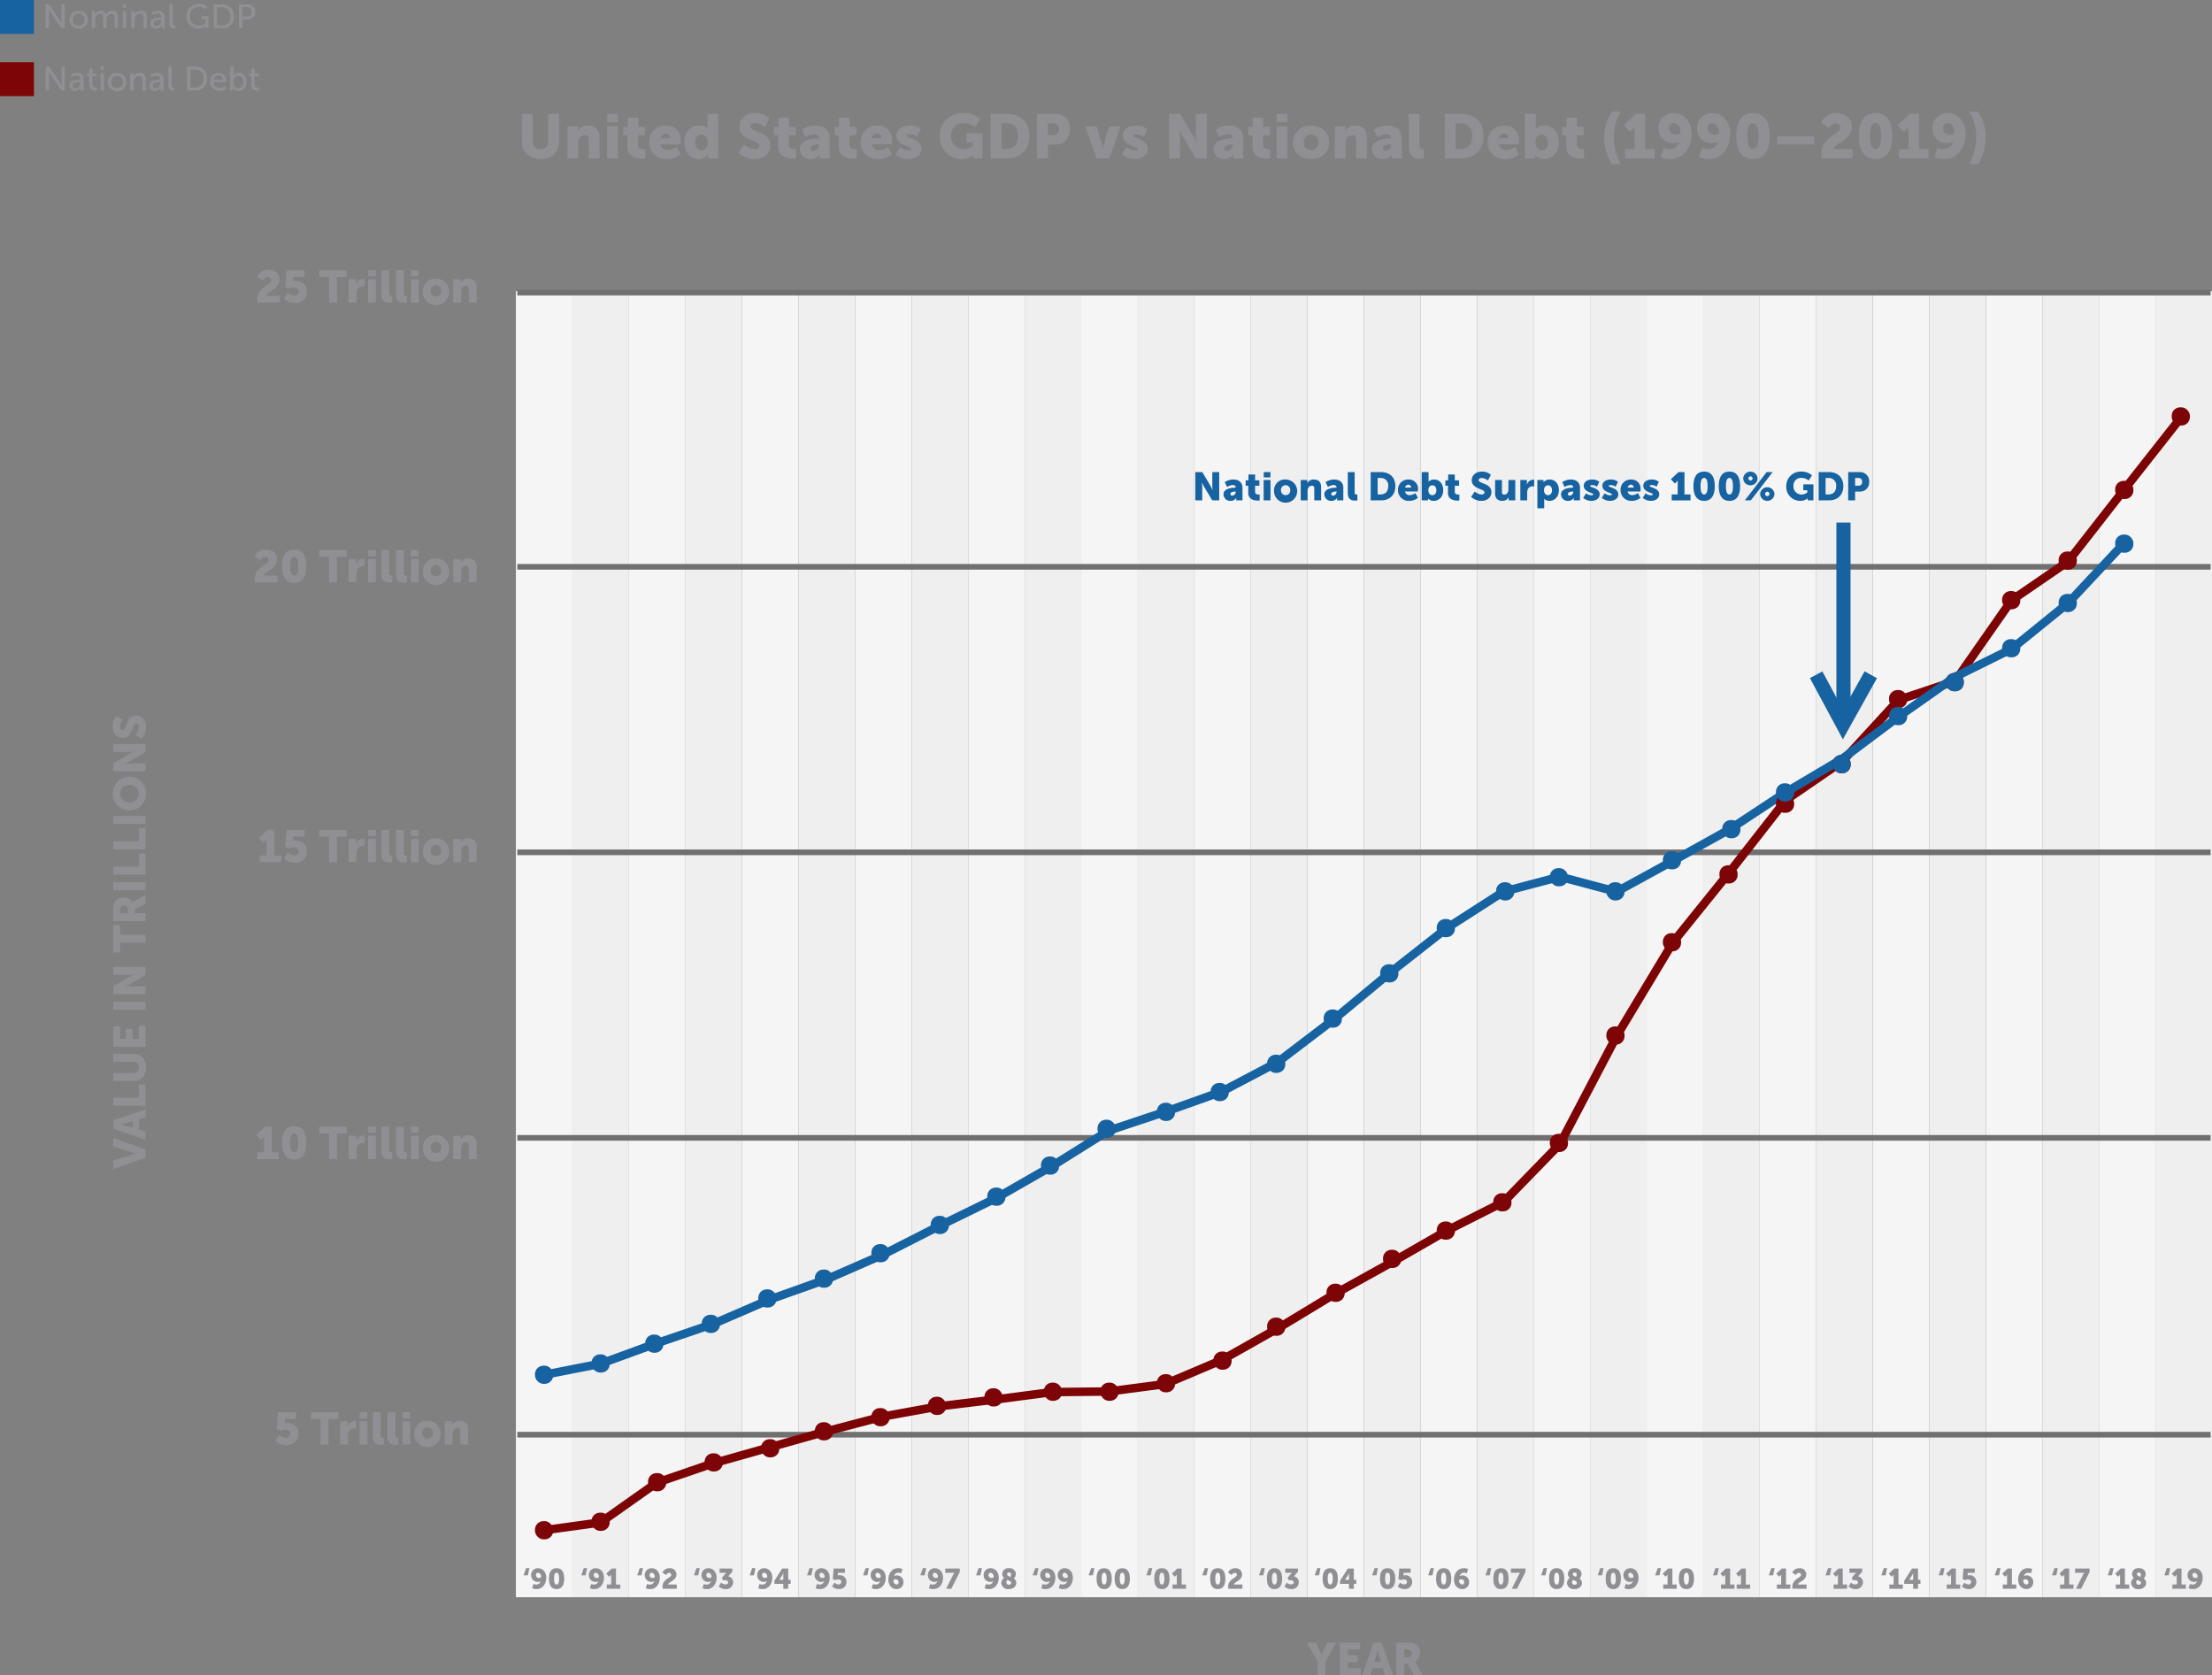 <svg xmlns="http://www.w3.org/2000/svg" width="782.5" height="592.5" viewBox="0 0 782.5 592.5">
  <rect x="0" y="0" width="782.5" height="592.5" fill="#808080" stroke="none"/>
  <g id="Group_797" data-name="Group 797" transform="translate(31 -7153)">
    <g id="Group_796" data-name="Group 796">
      <rect id="Rectangle_605" data-name="Rectangle 605" width="20" height="462" transform="translate(151.5 7256)" fill="#f5f5f5"/>
      <rect id="Rectangle_636" data-name="Rectangle 636" width="20" height="462" transform="translate(471.5 7256)" fill="#f5f5f5"/>
      <rect id="Rectangle_620" data-name="Rectangle 620" width="20" height="462" transform="translate(311.5 7256)" fill="#f5f5f5"/>
      <rect id="Rectangle_628" data-name="Rectangle 628" width="20" height="462" transform="translate(631.5 7256)" fill="#f5f5f5"/>
      <rect id="Rectangle_612" data-name="Rectangle 612" width="20" height="462" transform="translate(231.5 7256)" fill="#f5f5f5"/>
      <rect id="Rectangle_632" data-name="Rectangle 632" width="20" height="462" transform="translate(551.5 7256)" fill="#f5f5f5"/>
      <rect id="Rectangle_616" data-name="Rectangle 616" width="20" height="462" transform="translate(391.5 7256)" fill="#f5f5f5"/>
      <rect id="Rectangle_623" data-name="Rectangle 623" width="20" height="462" transform="translate(711.5 7256)" fill="#f5f5f5"/>
      <rect id="Rectangle_608" data-name="Rectangle 608" width="20" height="462" transform="translate(191.5 7256)" fill="#f5f5f5"/>
      <rect id="Rectangle_634" data-name="Rectangle 634" width="20" height="462" transform="translate(511.5 7256)" fill="#f5f5f5"/>
      <rect id="Rectangle_618" data-name="Rectangle 618" width="20" height="462" transform="translate(351.5 7256)" fill="#f5f5f5"/>
      <rect id="Rectangle_626" data-name="Rectangle 626" width="20" height="462" transform="translate(671.5 7256)" fill="#f5f5f5"/>
      <rect id="Rectangle_610" data-name="Rectangle 610" width="20" height="462" transform="translate(271.5 7256)" fill="#f5f5f5"/>
      <rect id="Rectangle_630" data-name="Rectangle 630" width="20" height="462" transform="translate(591.5 7256)" fill="#f5f5f5"/>
      <rect id="Rectangle_614" data-name="Rectangle 614" width="20" height="462" transform="translate(431.5 7256)" fill="#f5f5f5"/>
      <rect id="Rectangle_606" data-name="Rectangle 606" width="20" height="462" transform="translate(171.5 7256)" fill="#efefef"/>
      <rect id="Rectangle_635" data-name="Rectangle 635" width="20" height="462" transform="translate(491.5 7256)" fill="#efefef"/>
      <rect id="Rectangle_619" data-name="Rectangle 619" width="20" height="462" transform="translate(331.5 7256)" fill="#efefef"/>
      <rect id="Rectangle_627" data-name="Rectangle 627" width="20" height="462" transform="translate(651.5 7256)" fill="#efefef"/>
      <rect id="Rectangle_611" data-name="Rectangle 611" width="20" height="462" transform="translate(251.5 7256)" fill="#efefef"/>
      <rect id="Rectangle_631" data-name="Rectangle 631" width="20" height="462" transform="translate(571.5 7256)" fill="#efefef"/>
      <rect id="Rectangle_615" data-name="Rectangle 615" width="20" height="462" transform="translate(411.5 7256)" fill="#efefef"/>
      <rect id="Rectangle_624" data-name="Rectangle 624" width="20" height="462" transform="translate(731.5 7256)" fill="#efefef"/>
      <rect id="Rectangle_607" data-name="Rectangle 607" width="20" height="462" transform="translate(211.5 7256)" fill="#efefef"/>
      <rect id="Rectangle_633" data-name="Rectangle 633" width="20" height="462" transform="translate(531.5 7256)" fill="#efefef"/>
      <rect id="Rectangle_617" data-name="Rectangle 617" width="20" height="462" transform="translate(371.5 7256)" fill="#efefef"/>
      <rect id="Rectangle_625" data-name="Rectangle 625" width="20" height="462" transform="translate(691.5 7256)" fill="#efefef"/>
      <rect id="Rectangle_609" data-name="Rectangle 609" width="20" height="462" transform="translate(291.5 7256)" fill="#efefef"/>
      <rect id="Rectangle_629" data-name="Rectangle 629" width="20" height="462" transform="translate(611.5 7256)" fill="#efefef"/>
      <rect id="Rectangle_613" data-name="Rectangle 613" width="20" height="462" transform="translate(451.5 7256)" fill="#efefef"/>
      <line id="Line_311" data-name="Line 311" x2="599" transform="translate(152 7660.5)" fill="none" stroke="#707070" stroke-width="2"/>
      <line id="Line_312" data-name="Line 312" x2="599" transform="translate(152 7555.5)" fill="none" stroke="#707070" stroke-width="2"/>
      <line id="Line_313" data-name="Line 313" x2="599" transform="translate(152 7454.5)" fill="none" stroke="#707070" stroke-width="2"/>
      <line id="Line_314" data-name="Line 314" x2="599" transform="translate(152 7353.5)" fill="none" stroke="#707070" stroke-width="2"/>
      <path id="Path_3218" data-name="Path 3218" d="M6.736,15h7.92V12.6H9.792c.08-1.472,4.688-2.16,4.688-5.728,0-2.432-2.032-3.5-3.9-3.5A4.412,4.412,0,0,0,6.544,5.832l2.08,1.392s.608-1.216,1.7-1.216a1.13,1.13,0,0,1,1.232,1.136c0,1.648-4.944,2.4-4.944,6.624A7.01,7.01,0,0,0,6.736,15Zm13.84.192c3.248,0,4.3-2.656,4.3-5.936s-1.056-5.888-4.3-5.888-4.3,2.608-4.3,5.888S17.328,15.192,20.576,15.192Zm0-2.56c-1.1,0-1.424-1.5-1.424-3.376,0-1.856.32-3.328,1.424-3.328S22,7.4,22,9.256C22,11.128,21.68,12.632,20.576,12.632ZM32.9,15h2.8V5.96h3.472V3.56H29.424v2.4H32.9Zm6.928,0h2.768V11.88a3.736,3.736,0,0,1,.144-1.12,2.08,2.08,0,0,1,2.128-1.44,2.945,2.945,0,0,1,.56.048V6.648a1.871,1.871,0,0,0-.32-.032A2.86,2.86,0,0,0,42.48,8.664h-.032a4.36,4.36,0,0,0,.032-.512V6.76H39.824Zm6.912-9.28h2.7V3.56h-2.7ZM46.7,15h2.768V6.76H46.7Zm4.7-3.04c0,2.768,1.568,3.12,3.04,3.12a7.525,7.525,0,0,0,.832-.048v-2.4s-.16.016-.336.016c-.624,0-.768-.272-.768-1.056V3.56H51.408Zm5.168,0c0,2.768,1.568,3.12,3.04,3.12a7.525,7.525,0,0,0,.832-.048v-2.4s-.16.016-.336.016c-.624,0-.768-.272-.768-1.056V3.56H56.576Zm5.312-6.24h2.7V3.56h-2.7ZM61.856,15h2.768V6.76H61.856Zm4.208-4.1A4.685,4.685,0,1,0,70.72,6.568,4.356,4.356,0,0,0,66.064,10.9Zm2.8,0a1.878,1.878,0,1,1,3.744,0,1.875,1.875,0,1,1-3.744,0ZM76.848,15h2.768V11.352a3.309,3.309,0,0,1,.16-1.088A1.622,1.622,0,0,1,81.408,9.08c.608,0,.912.32.912,1.088V15h2.768V9.656c0-2.32-1.3-3.088-2.96-3.088A2.907,2.907,0,0,0,79.5,7.992h-.032A4.361,4.361,0,0,0,79.5,7.48V6.76H76.848Z" transform="translate(52.5 7344)" fill="#908f93"/>
      <path id="Path_3220" data-name="Path 3220" d="M7.632,15h7.92V12.6H10.688c.08-1.472,4.688-2.16,4.688-5.728,0-2.432-2.032-3.5-3.9-3.5A4.412,4.412,0,0,0,7.44,5.832L9.52,7.224s.608-1.216,1.7-1.216a1.13,1.13,0,0,1,1.232,1.136c0,1.648-4.944,2.4-4.944,6.624A7.01,7.01,0,0,0,7.632,15Zm9.328-1.312a5.514,5.514,0,0,0,3.9,1.5,4,4,0,0,0,4.24-4.08c0-2.064-1.376-3.76-4.1-3.76a3.494,3.494,0,0,0-.832.112h-.032a1.872,1.872,0,0,0,.064-.448l.064-1.056H24.24V3.56h-6.4l-.464,5.984,1.488.56A3.33,3.33,0,0,1,20.4,9.72c1.04,0,1.824.528,1.824,1.424a1.482,1.482,0,0,1-1.6,1.408,3.773,3.773,0,0,1-2.32-1.024ZM32.9,15h2.8V5.96h3.472V3.56H29.424v2.4H32.9Zm6.928,0h2.768V11.88a3.736,3.736,0,0,1,.144-1.12,2.08,2.08,0,0,1,2.128-1.44,2.945,2.945,0,0,1,.56.048V6.648a1.871,1.871,0,0,0-.32-.032A2.86,2.86,0,0,0,42.48,8.664h-.032a4.36,4.36,0,0,0,.032-.512V6.76H39.824Zm6.912-9.28h2.7V3.56h-2.7ZM46.7,15h2.768V6.76H46.7Zm4.7-3.04c0,2.768,1.568,3.12,3.04,3.12a7.525,7.525,0,0,0,.832-.048v-2.4s-.16.016-.336.016c-.624,0-.768-.272-.768-1.056V3.56H51.408Zm5.168,0c0,2.768,1.568,3.12,3.04,3.12a7.525,7.525,0,0,0,.832-.048v-2.4s-.16.016-.336.016c-.624,0-.768-.272-.768-1.056V3.56H56.576Zm5.312-6.24h2.7V3.56h-2.7ZM61.856,15h2.768V6.76H61.856Zm4.208-4.1A4.685,4.685,0,1,0,70.72,6.568,4.356,4.356,0,0,0,66.064,10.9Zm2.8,0a1.878,1.878,0,1,1,3.744,0,1.875,1.875,0,1,1-3.744,0ZM76.848,15h2.768V11.352a3.309,3.309,0,0,1,.16-1.088A1.622,1.622,0,0,1,81.408,9.08c.608,0,.912.32.912,1.088V15h2.768V9.656c0-2.32-1.3-3.088-2.96-3.088A2.907,2.907,0,0,0,79.5,7.992h-.032A4.361,4.361,0,0,0,79.5,7.48V6.76H76.848Z" transform="translate(52.5 7245)" fill="#908f93"/>
      <g id="Group_108" data-name="Group 108" transform="translate(-528.5 2808)">
        <path id="Path_1923" data-name="Path 1923" d="M-968.71-7346.313l-9.832,17.64-9.493-17.64" transform="translate(2128 11930)" fill="none" stroke="#1762a0" stroke-width="5"/>
        <path id="Path_1924" data-name="Path 1924" d="M-978.372-7328.673v-71.481" transform="translate(2128 11930)" fill="none" stroke="#1762a0" stroke-width="5"/>
      </g>
      <path id="Path_3253" data-name="Path 3253" d="M102.342,13h2.45V8.338c0-.63-.112-1.708-.112-1.708h.028a17.909,17.909,0,0,0,.84,1.708L108.334,13H110.8V2.99h-2.45V7.666c0,.63.112,1.708.112,1.708h-.028a17.91,17.91,0,0,0-.84-1.708L104.82,2.99h-2.478Zm9.982-2.156a2.306,2.306,0,0,0,2.45,2.324,2.244,2.244,0,0,0,2.044-1.05h.028a3.815,3.815,0,0,0-.028.448V13h2.212V8.562c0-1.834-1.218-2.94-3.248-2.94a5.453,5.453,0,0,0-3.024.938l.84,1.708a4.3,4.3,0,0,1,1.946-.686c.6,0,1.064.2,1.064.8v.126h-.1C115.39,8.506,112.324,8.744,112.324,10.844Zm2.436-.126c0-.6.882-.826,1.652-.826h.224v.154a1.337,1.337,0,0,1-1.19,1.274C114.97,11.32,114.76,11.054,114.76,10.718Zm6.314-.378c0,2.422,2.226,2.73,3.374,2.73a4.661,4.661,0,0,0,.658-.042v-2.1s-.126.014-.322.014c-.462,0-1.288-.112-1.288-.924V7.806h1.512V5.916H123.5V3.844h-2.352V5.916h-.994v1.89h.924Zm5.474-5.46h2.366V2.99h-2.366ZM126.52,13h2.422V5.79H126.52ZM130.2,9.416a4.1,4.1,0,1,0,4.074-3.794A3.811,3.811,0,0,0,130.2,9.416Zm2.45,0a1.644,1.644,0,1,1,3.276,0,1.641,1.641,0,1,1-3.276,0ZM139.638,13h2.422V9.808a2.9,2.9,0,0,1,.14-.952,1.419,1.419,0,0,1,1.428-1.036c.532,0,.8.28.8.952V13h2.422V8.324c0-2.03-1.134-2.7-2.59-2.7a2.544,2.544,0,0,0-2.3,1.246h-.028a3.815,3.815,0,0,0,.028-.448V5.79h-2.324ZM148,10.844a2.306,2.306,0,0,0,2.45,2.324,2.244,2.244,0,0,0,2.044-1.05h.028a3.815,3.815,0,0,0-.028.448V13H154.7V8.562c0-1.834-1.218-2.94-3.248-2.94a5.453,5.453,0,0,0-3.024.938l.84,1.708a4.3,4.3,0,0,1,1.946-.686c.6,0,1.064.2,1.064.8v.126h-.1C151.062,8.506,148,8.744,148,10.844Zm2.436-.126c0-.6.882-.826,1.652-.826h.224v.154a1.337,1.337,0,0,1-1.19,1.274C150.642,11.32,150.432,11.054,150.432,10.718Zm5.852-.378c0,2.422,1.372,2.73,2.66,2.73a6.585,6.585,0,0,0,.728-.042v-2.1s-.14.014-.294.014c-.546,0-.672-.238-.672-.924V2.99h-2.422ZM164.39,13h3.556c3.15,0,5.166-1.876,5.166-5.026S171.1,2.99,167.946,2.99H164.39Zm2.45-2.1V5.09h1.008a2.563,2.563,0,0,1,2.73,2.884c0,1.918-1.036,2.926-2.73,2.926Zm7.2-1.512A3.739,3.739,0,0,0,178,13.168a4.869,4.869,0,0,0,3.08-1.05l-.9-1.694a3.78,3.78,0,0,1-1.988.728,1.61,1.61,0,0,1-1.68-1.288h4.55s.056-.518.056-.756a3.2,3.2,0,0,0-3.332-3.486A3.589,3.589,0,0,0,174.036,9.388Zm2.534-.91a1.182,1.182,0,0,1,1.162-1.036.982.982,0,0,1,.952,1.036ZM182.436,13H184.7v-.238c0-.224-.014-.406-.014-.406h.028a2.577,2.577,0,0,0,1.974.812c1.918,0,3.36-1.484,3.36-3.766,0-2.24-1.288-3.78-3.248-3.78a2.678,2.678,0,0,0-1.946.77h-.028s.028-.252.028-.616V2.99h-2.422Zm2.352-3.556c0-1.246.686-1.778,1.414-1.778.84,0,1.414.7,1.414,1.778,0,1.106-.658,1.722-1.414,1.722C185.25,11.166,184.788,10.312,184.788,9.444Zm6.93.9c0,2.422,2.226,2.73,3.374,2.73a4.661,4.661,0,0,0,.658-.042v-2.1s-.126.014-.322.014c-.462,0-1.288-.112-1.288-.924V7.806h1.512V5.916H194.14V3.844h-2.352V5.916h-.994v1.89h.924Zm8.19,1.4a5.168,5.168,0,0,0,3.654,1.428c2.254,0,3.528-1.442,3.528-3.108,0-3.164-4.508-2.94-4.508-4.2,0-.56.56-.784,1.064-.784a3.82,3.82,0,0,1,2.212.882l1.036-2a4.54,4.54,0,0,0-3.22-1.134c-1.988,0-3.542,1.218-3.542,3.066,0,3.08,4.508,3.038,4.508,4.228,0,.6-.546.8-1.05.8A4.148,4.148,0,0,1,201.2,9.878Zm8.484-1.274c0,2.03,1.134,2.7,2.562,2.7a2.5,2.5,0,0,0,2.254-1.246h.028a3.815,3.815,0,0,0-.028.448V13h2.324V5.79H213.11V8.982c0,1.078-.49,1.988-1.526,1.988-.5,0-.77-.28-.77-.952V5.79h-2.422ZM217.324,13h2.422V10.27a3.269,3.269,0,0,1,.126-.98,1.82,1.82,0,0,1,1.862-1.26,2.577,2.577,0,0,1,.49.042V5.692a1.637,1.637,0,0,0-.28-.028,2.5,2.5,0,0,0-2.3,1.792h-.028a3.815,3.815,0,0,0,.028-.448V5.79h-2.324Zm6.02,2.8h2.422V13.1c0-.364-.028-.616-.028-.616h.028a2.659,2.659,0,0,0,1.834.686c1.918,0,3.36-1.484,3.36-3.766,0-2.24-1.288-3.78-3.248-3.78a2.635,2.635,0,0,0-2.184.994H225.5a4.228,4.228,0,0,0,.028-.462V5.79h-2.184ZM225.7,9.444c0-1.246.686-1.778,1.414-1.778.84,0,1.414.7,1.414,1.778,0,1.106-.658,1.722-1.414,1.722C226.158,11.166,225.7,10.312,225.7,9.444Zm6.02,1.4a2.306,2.306,0,0,0,2.45,2.324,2.244,2.244,0,0,0,2.044-1.05h.028a3.815,3.815,0,0,0-.028.448V13h2.212V8.562c0-1.834-1.218-2.94-3.248-2.94a5.453,5.453,0,0,0-3.024.938l.84,1.708a4.3,4.3,0,0,1,1.946-.686c.6,0,1.064.2,1.064.8v.126h-.1C234.782,8.506,231.716,8.744,231.716,10.844Zm2.436-.126c0-.6.882-.826,1.652-.826h.224v.154a1.337,1.337,0,0,1-1.19,1.274C234.362,11.32,234.152,11.054,234.152,10.718Zm5.39,1.386a4.342,4.342,0,0,0,2.884,1.064c1.862,0,2.954-1.05,2.954-2.282,0-2.324-3.374-2.408-3.374-2.954,0-.252.35-.35.714-.35a2.88,2.88,0,0,1,1.708.588l.826-1.722a3.774,3.774,0,0,0-2.534-.826c-1.666,0-2.968.84-2.968,2.2,0,2.352,3.374,2.422,3.374,3.052,0,.238-.35.336-.714.336a3.034,3.034,0,0,1-1.834-.728Zm6.594,0a4.342,4.342,0,0,0,2.884,1.064c1.862,0,2.954-1.05,2.954-2.282,0-2.324-3.374-2.408-3.374-2.954,0-.252.35-.35.714-.35a2.88,2.88,0,0,1,1.708.588l.826-1.722a3.774,3.774,0,0,0-2.534-.826c-1.666,0-2.968.84-2.968,2.2,0,2.352,3.374,2.422,3.374,3.052,0,.238-.35.336-.714.336a3.034,3.034,0,0,1-1.834-.728Zm6.636-2.716a3.739,3.739,0,0,0,3.962,3.78,4.869,4.869,0,0,0,3.08-1.05l-.9-1.694a3.78,3.78,0,0,1-1.988.728,1.61,1.61,0,0,1-1.68-1.288h4.55s.056-.518.056-.756a3.2,3.2,0,0,0-3.332-3.486A3.589,3.589,0,0,0,252.772,9.388Zm2.534-.91a1.182,1.182,0,0,1,1.162-1.036.982.982,0,0,1,.952,1.036Zm5.306,3.626a4.342,4.342,0,0,0,2.884,1.064c1.862,0,2.954-1.05,2.954-2.282,0-2.324-3.374-2.408-3.374-2.954,0-.252.35-.35.714-.35a2.879,2.879,0,0,1,1.708.588l.826-1.722a3.774,3.774,0,0,0-2.534-.826c-1.666,0-2.968.84-2.968,2.2,0,2.352,3.374,2.422,3.374,3.052,0,.238-.35.336-.714.336a3.034,3.034,0,0,1-1.834-.728Zm10.248.9h6.664V10.9h-2.142V2.99h-2.114l-2.7,2.534,1.414,1.512.6-.546a1.891,1.891,0,0,0,.392-.532H273s-.014.392-.014.77V10.9H270.86Zm11.466.168c2.842,0,3.766-2.324,3.766-5.194s-.924-5.152-3.766-5.152S278.56,5.1,278.56,7.974,279.484,13.168,282.326,13.168Zm0-2.24c-.966,0-1.246-1.316-1.246-2.954s.28-2.912,1.246-2.912,1.246,1.288,1.246,2.912S283.292,10.928,282.326,10.928Zm8.96,2.24c2.842,0,3.766-2.324,3.766-5.194s-.924-5.152-3.766-5.152S287.52,5.1,287.52,7.974,288.444,13.168,291.286,13.168Zm0-2.24c-.966,0-1.246-1.316-1.246-2.954s.28-2.912,1.246-2.912,1.246,1.288,1.246,2.912S292.252,10.928,291.286,10.928Zm7.42-3.276a2.464,2.464,0,0,0,2.534-2.408,2.537,2.537,0,0,0-5.068,0A2.455,2.455,0,0,0,298.706,7.652ZM296.732,13h2.128l7.728-10.01H304.46Zm1.974-7.028a.736.736,0,1,1,.77-.742A.753.753,0,0,1,298.706,5.972Zm3.444,4.788a2.537,2.537,0,0,0,5.068,0,2.537,2.537,0,0,0-5.068,0Zm1.764-.014a.771.771,0,1,1,.77.742A.76.76,0,0,1,303.914,10.746Zm7.49-2.772a4.9,4.9,0,0,0,4.914,5.194,4.148,4.148,0,0,0,2.632-.868h.028s-.014.21-.014.42V13h2.044V7.344h-3.584V9.43h1.414v.77a3.426,3.426,0,0,1-2.03.728,2.841,2.841,0,0,1-2.87-3.038,2.67,2.67,0,0,1,2.954-2.828,3.983,3.983,0,0,1,2.436.924L320.5,4.152a5.529,5.529,0,0,0-3.85-1.33A5.068,5.068,0,0,0,311.4,7.974ZM322.856,13h3.556c3.15,0,5.166-1.876,5.166-5.026s-2.016-4.984-5.166-4.984h-3.556Zm2.45-2.1V5.09h1.008a2.563,2.563,0,0,1,2.73,2.884c0,1.918-1.036,2.926-2.73,2.926ZM333.3,13h2.45V9.906h1.708a3.227,3.227,0,0,0,3.262-3.472,3.2,3.2,0,0,0-3.262-3.444H333.3Zm2.45-5.194V5.09H337a1.187,1.187,0,0,1,1.232,1.344,1.219,1.219,0,0,1-1.274,1.372Z" transform="translate(289.5 7317)" fill="#1762a0"/>
      <path id="Path_3215" data-name="Path 3215" d="M16.96,13.688a5.514,5.514,0,0,0,3.9,1.5,4,4,0,0,0,4.24-4.08c0-2.064-1.376-3.76-4.1-3.76a3.494,3.494,0,0,0-.832.112h-.032a1.872,1.872,0,0,0,.064-.448l.064-1.056H24.24V3.56h-6.4l-.464,5.984,1.488.56A3.33,3.33,0,0,1,20.4,9.72c1.04,0,1.824.528,1.824,1.424a1.482,1.482,0,0,1-1.6,1.408,3.773,3.773,0,0,1-2.32-1.024ZM32.9,15h2.8V5.96h3.472V3.56H29.424v2.4H32.9Zm6.928,0h2.768V11.88a3.736,3.736,0,0,1,.144-1.12,2.08,2.08,0,0,1,2.128-1.44,2.945,2.945,0,0,1,.56.048V6.648a1.871,1.871,0,0,0-.32-.032A2.86,2.86,0,0,0,42.48,8.664h-.032a4.36,4.36,0,0,0,.032-.512V6.76H39.824Zm6.912-9.28h2.7V3.56h-2.7ZM46.7,15h2.768V6.76H46.7Zm4.7-3.04c0,2.768,1.568,3.12,3.04,3.12a7.525,7.525,0,0,0,.832-.048v-2.4s-.16.016-.336.016c-.624,0-.768-.272-.768-1.056V3.56H51.408Zm5.168,0c0,2.768,1.568,3.12,3.04,3.12a7.525,7.525,0,0,0,.832-.048v-2.4s-.16.016-.336.016c-.624,0-.768-.272-.768-1.056V3.56H56.576Zm5.312-6.24h2.7V3.56h-2.7ZM61.856,15h2.768V6.76H61.856Zm4.208-4.1A4.685,4.685,0,1,0,70.72,6.568,4.356,4.356,0,0,0,66.064,10.9Zm2.8,0a1.878,1.878,0,1,1,3.744,0,1.875,1.875,0,1,1-3.744,0ZM76.848,15h2.768V11.352a3.309,3.309,0,0,1,.16-1.088A1.622,1.622,0,0,1,81.408,9.08c.608,0,.912.32.912,1.088V15h2.768V9.656c0-2.32-1.3-3.088-2.96-3.088A2.907,2.907,0,0,0,79.5,7.992h-.032A4.361,4.361,0,0,0,79.5,7.48V6.76H76.848Z" transform="translate(49.5 7649)" fill="#908f93"/>
      <path id="Path_3219" data-name="Path 3219" d="M155.5,15h2.912L162.44,3.56h-2.992L157.4,10.072c-.224.72-.432,1.84-.432,1.84h-.032s-.208-1.12-.432-1.84L154.488,3.56h-3.04Zm14.224,0h2.88L168.712,3.56h-2.944L161.88,15h2.88l.688-2.4h3.568Zm-2.464-8.832s.256,1.248.464,1.968l.64,2.224H166.1l.656-2.224c.208-.72.464-1.968.464-1.968ZM173.88,15h7.472V12.6H176.68V3.56h-2.8Zm8.752-4.208c0,2.576,1.888,4.4,4.8,4.4,2.88,0,4.768-1.824,4.768-4.4V3.56h-2.8v7.232a1.99,1.99,0,0,1-3.968,0V3.56h-2.8ZM194.728,15h7.392V12.6h-4.592V10.44h3.488V8.04h-3.488V5.96H201.9V3.56h-7.168ZM207.8,15h2.8V3.56h-2.8Zm5.488,0h2.8V9.672c0-.72-.128-1.952-.128-1.952h.032a20.468,20.468,0,0,0,.96,1.952L220.136,15h2.816V3.56h-2.8V8.9c0,.72.128,1.952.128,1.952h-.032a20.47,20.47,0,0,0-.96-1.952L216.12,3.56h-2.832ZM231.5,15h2.8V5.96h3.472V3.56h-9.744v2.4H231.5Zm7.68,0h2.8V11.144h1.312L245.32,15h3.12l-2.224-4a6.557,6.557,0,0,0-.432-.688V10.28A3.483,3.483,0,0,0,247.5,7.16a3.326,3.326,0,0,0-2.112-3.328,5.919,5.919,0,0,0-2.224-.272h-3.984Zm2.8-6.256V5.96h.944c1.408,0,1.728.512,1.728,1.376a1.309,1.309,0,0,1-1.456,1.408ZM250.088,15h2.8V3.56h-2.8Zm5.488,0h7.472V12.6h-4.672V3.56h-2.8Zm9.008,0h7.472V12.6h-4.672V3.56h-2.8Zm9.008,0h2.8V3.56h-2.8Zm4.7-5.792a5.984,5.984,0,0,0,11.968,0,5.986,5.986,0,0,0-11.968,0Zm2.9,0a3.094,3.094,0,1,1,6.176,0,3.1,3.1,0,1,1-6.176,0ZM292.168,15h2.8V9.672c0-.72-.128-1.952-.128-1.952h.032a20.468,20.468,0,0,0,.96,1.952L299.016,15h2.816V3.56h-2.8V8.9c0,.72.128,1.952.128,1.952h-.032a20.468,20.468,0,0,0-.96-1.952L295,3.56h-2.832Zm11.5-1.44a5.906,5.906,0,0,0,4.176,1.632c2.576,0,4.032-1.648,4.032-3.552,0-3.616-5.152-3.36-5.152-4.8,0-.64.64-.9,1.216-.9a4.365,4.365,0,0,1,2.528,1.008l1.184-2.288a5.189,5.189,0,0,0-3.68-1.3c-2.272,0-4.048,1.392-4.048,3.5,0,3.52,5.152,3.472,5.152,4.832,0,.688-.624.912-1.2.912a4.741,4.741,0,0,1-2.736-1.184Z" transform="translate(5.5 7718) rotate(-90)" fill="#908f93"/>
      <path id="Path_3222" data-name="Path 3222" d="M283.12,15h2.8V10.312L289.7,3.56h-3.184l-1.28,2.752c-.368.784-.688,1.648-.688,1.648h-.032s-.32-.864-.688-1.648l-1.3-2.752h-3.184l3.776,6.752Zm7.856,0h7.392V12.6h-4.592V10.44h3.488V8.04h-3.488V5.96h4.368V3.56h-7.168Zm15.84,0h2.88L305.808,3.56h-2.944L298.976,15h2.88l.688-2.4h3.568Zm-2.464-8.832s.256,1.248.464,1.968l.64,2.224H303.2l.656-2.224c.208-.72.464-1.968.464-1.968ZM310.976,15h2.8V11.144h1.312L317.12,15h3.12l-2.224-4a6.557,6.557,0,0,0-.432-.688V10.28A3.482,3.482,0,0,0,319.3,7.16a3.326,3.326,0,0,0-2.112-3.328,5.919,5.919,0,0,0-2.224-.272h-3.984Zm2.8-6.256V5.96h.944c1.408,0,1.728.512,1.728,1.376a1.309,1.309,0,0,1-1.456,1.408Z" transform="translate(152 7730.5)" fill="#908f93"/>
      <path id="Path_3216" data-name="Path 3216" d="M7.472,15h7.616V12.6H12.64V3.56H10.224l-3.088,2.9L8.752,8.184,9.44,7.56a2.161,2.161,0,0,0,.448-.608H9.92S9.9,7.4,9.9,7.832V12.6H7.472Zm13.1.192c3.248,0,4.3-2.656,4.3-5.936s-1.056-5.888-4.3-5.888-4.3,2.608-4.3,5.888S17.328,15.192,20.576,15.192Zm0-2.56c-1.1,0-1.424-1.5-1.424-3.376,0-1.856.32-3.328,1.424-3.328S22,7.4,22,9.256C22,11.128,21.68,12.632,20.576,12.632ZM32.9,15h2.8V5.96h3.472V3.56H29.424v2.4H32.9Zm6.928,0h2.768V11.88a3.736,3.736,0,0,1,.144-1.12,2.08,2.08,0,0,1,2.128-1.44,2.945,2.945,0,0,1,.56.048V6.648a1.871,1.871,0,0,0-.32-.032A2.86,2.86,0,0,0,42.48,8.664h-.032a4.36,4.36,0,0,0,.032-.512V6.76H39.824Zm6.912-9.28h2.7V3.56h-2.7ZM46.7,15h2.768V6.76H46.7Zm4.7-3.04c0,2.768,1.568,3.12,3.04,3.12a7.525,7.525,0,0,0,.832-.048v-2.4s-.16.016-.336.016c-.624,0-.768-.272-.768-1.056V3.56H51.408Zm5.168,0c0,2.768,1.568,3.12,3.04,3.12a7.525,7.525,0,0,0,.832-.048v-2.4s-.16.016-.336.016c-.624,0-.768-.272-.768-1.056V3.56H56.576Zm5.312-6.24h2.7V3.56h-2.7ZM61.856,15h2.768V6.76H61.856Zm4.208-4.1A4.685,4.685,0,1,0,70.72,6.568,4.356,4.356,0,0,0,66.064,10.9Zm2.8,0a1.878,1.878,0,1,1,3.744,0,1.875,1.875,0,1,1-3.744,0ZM76.848,15h2.768V11.352a3.309,3.309,0,0,1,.16-1.088A1.622,1.622,0,0,1,81.408,9.08c.608,0,.912.32.912,1.088V15h2.768V9.656c0-2.32-1.3-3.088-2.96-3.088A2.907,2.907,0,0,0,79.5,7.992h-.032A4.361,4.361,0,0,0,79.5,7.48V6.76H76.848Z" transform="translate(52.5 7548)" fill="#908f93"/>
      <path id="Path_3217" data-name="Path 3217" d="M8.368,15h7.616V12.6H13.536V3.56H11.12l-3.088,2.9L9.648,8.184l.688-.624a2.161,2.161,0,0,0,.448-.608h.032s-.016.448-.016.88V12.6H8.368Zm8.592-1.312a5.514,5.514,0,0,0,3.9,1.5,4,4,0,0,0,4.24-4.08c0-2.064-1.376-3.76-4.1-3.76a3.494,3.494,0,0,0-.832.112h-.032a1.872,1.872,0,0,0,.064-.448l.064-1.056H24.24V3.56h-6.4l-.464,5.984,1.488.56A3.33,3.33,0,0,1,20.4,9.72c1.04,0,1.824.528,1.824,1.424a1.482,1.482,0,0,1-1.6,1.408,3.773,3.773,0,0,1-2.32-1.024ZM32.9,15h2.8V5.96h3.472V3.56H29.424v2.4H32.9Zm6.928,0h2.768V11.88a3.736,3.736,0,0,1,.144-1.12,2.08,2.08,0,0,1,2.128-1.44,2.945,2.945,0,0,1,.56.048V6.648a1.871,1.871,0,0,0-.32-.032A2.86,2.86,0,0,0,42.48,8.664h-.032a4.36,4.36,0,0,0,.032-.512V6.76H39.824Zm6.912-9.28h2.7V3.56h-2.7ZM46.7,15h2.768V6.76H46.7Zm4.7-3.04c0,2.768,1.568,3.12,3.04,3.12a7.525,7.525,0,0,0,.832-.048v-2.4s-.16.016-.336.016c-.624,0-.768-.272-.768-1.056V3.56H51.408Zm5.168,0c0,2.768,1.568,3.12,3.04,3.12a7.525,7.525,0,0,0,.832-.048v-2.4s-.16.016-.336.016c-.624,0-.768-.272-.768-1.056V3.56H56.576Zm5.312-6.24h2.7V3.56h-2.7ZM61.856,15h2.768V6.76H61.856Zm4.208-4.1A4.685,4.685,0,1,0,70.72,6.568,4.356,4.356,0,0,0,66.064,10.9Zm2.8,0a1.878,1.878,0,1,1,3.744,0,1.875,1.875,0,1,1-3.744,0ZM76.848,15h2.768V11.352a3.309,3.309,0,0,1,.16-1.088A1.622,1.622,0,0,1,81.408,9.08c.608,0,.912.32.912,1.088V15h2.768V9.656c0-2.32-1.3-3.088-2.96-3.088A2.907,2.907,0,0,0,79.5,7.992h-.032A4.361,4.361,0,0,0,79.5,7.48V6.76H76.848Z" transform="translate(52.5 7443)" fill="#908f93"/>
      <g id="Group_502" data-name="Group 502" transform="translate(161.468 7300.686)">
        <g id="Group_501" data-name="Group 501">
          <line id="Line_254" data-name="Line 254" x1="19.967" y2="2.759" transform="translate(0 390.859)" fill="none" stroke="#7d0404" stroke-linecap="round" stroke-miterlimit="10" stroke-width="3"/>
          <line id="Line_255" data-name="Line 255" x1="19.967" y2="14.096" transform="translate(19.967 376.763)" fill="none" stroke="#7d0404" stroke-linecap="round" stroke-miterlimit="10" stroke-width="3"/>
          <line id="Line_256" data-name="Line 256" x1="19.967" y2="6.847" transform="translate(39.934 369.917)" fill="none" stroke="#7d0404" stroke-linecap="round" stroke-miterlimit="10" stroke-width="3"/>
          <line id="Line_257" data-name="Line 257" x1="19.967" y2="5.638" transform="translate(59.902 364.278)" fill="none" stroke="#7d0404" stroke-linecap="round" stroke-miterlimit="10" stroke-width="3"/>
          <line id="Line_258" data-name="Line 258" x1="19.967" y2="5.638" transform="translate(79.869 358.64)" fill="none" stroke="#7d0404" stroke-linecap="round" stroke-miterlimit="10" stroke-width="3"/>
          <line id="Line_259" data-name="Line 259" x1="19.967" y2="5.236" transform="translate(99.836 353.404)" fill="none" stroke="#7d0404" stroke-linecap="round" stroke-miterlimit="10" stroke-width="3"/>
          <line id="Line_260" data-name="Line 260" x1="19.967" y2="3.625" transform="translate(119.803 349.78)" fill="none" stroke="#7d0404" stroke-linecap="round" stroke-miterlimit="10" stroke-width="3"/>
          <line id="Line_261" data-name="Line 261" x1="19.967" y2="2.416" transform="translate(139.77 347.363)" fill="none" stroke="#7d0404" stroke-linecap="round" stroke-miterlimit="10" stroke-width="3"/>
          <line id="Line_262" data-name="Line 262" x1="19.967" y2="2.618" transform="translate(159.738 344.746)" fill="none" stroke="#7d0404" stroke-linecap="round" stroke-miterlimit="10" stroke-width="3"/>
          <line id="Line_263" data-name="Line 263" x1="19.967" y2="0.201" transform="translate(179.705 344.544)" fill="none" stroke="#7d0404" stroke-linecap="round" stroke-miterlimit="10" stroke-width="3"/>
          <line id="Line_264" data-name="Line 264" x1="19.967" y2="2.618" transform="translate(199.672 341.926)" fill="none" stroke="#7d0404" stroke-linecap="round" stroke-miterlimit="10" stroke-width="3"/>
          <line id="Line_265" data-name="Line 265" x1="19.967" y2="8.458" transform="translate(219.639 333.469)" fill="none" stroke="#7d0404" stroke-linecap="round" stroke-miterlimit="10" stroke-width="3"/>
          <line id="Line_266" data-name="Line 266" x1="19.967" y2="11.277" transform="translate(239.606 322.192)" fill="none" stroke="#7d0404" stroke-linecap="round" stroke-miterlimit="10" stroke-width="3"/>
          <line id="Line_267" data-name="Line 267" x1="19.967" y2="12.082" transform="translate(259.573 310.11)" fill="none" stroke="#7d0404" stroke-linecap="round" stroke-miterlimit="10" stroke-width="3"/>
          <line id="Line_268" data-name="Line 268" x1="19.967" y2="11.075" transform="translate(279.541 299.035)" fill="none" stroke="#7d0404" stroke-linecap="round" stroke-miterlimit="10" stroke-width="3"/>
          <line id="Line_269" data-name="Line 269" x1="19.967" y2="11.478" transform="translate(299.508 287.556)" fill="none" stroke="#7d0404" stroke-linecap="round" stroke-miterlimit="10" stroke-width="3"/>
          <line id="Line_270" data-name="Line 270" x1="19.967" y2="10.069" transform="translate(319.475 277.488)" fill="none" stroke="#7d0404" stroke-linecap="round" stroke-miterlimit="10" stroke-width="3"/>
          <line id="Line_271" data-name="Line 271" x1="19.967" y2="20.54" transform="translate(339.442 256.948)" fill="none" stroke="#7d0404" stroke-linecap="round" stroke-miterlimit="10" stroke-width="3"/>
          <line id="Line_272" data-name="Line 272" x1="19.967" y2="38.059" transform="translate(359.409 218.889)" fill="none" stroke="#7d0404" stroke-linecap="round" stroke-miterlimit="10" stroke-width="3"/>
          <line id="Line_273" data-name="Line 273" x1="19.967" y2="33.226" transform="translate(379.377 185.663)" fill="none" stroke="#7d0404" stroke-linecap="round" stroke-miterlimit="10" stroke-width="3"/>
          <line id="Line_274" data-name="Line 274" x1="19.967" y2="24.769" transform="translate(399.344 160.895)" fill="none" stroke="#7d0404" stroke-linecap="round" stroke-miterlimit="10" stroke-width="3"/>
          <line id="Line_275" data-name="Line 275" x1="19.967" y2="25.574" transform="translate(419.311 135.321)" fill="none" stroke="#7d0404" stroke-linecap="round" stroke-miterlimit="10" stroke-width="3"/>
          <line id="Line_276" data-name="Line 276" x1="19.967" y2="13.693" transform="translate(439.278 121.628)" fill="none" stroke="#7d0404" stroke-linecap="round" stroke-miterlimit="10" stroke-width="3"/>
          <line id="Line_277" data-name="Line 277" x1="19.967" y2="21.748" transform="translate(459.245 99.88)" fill="none" stroke="#7d0404" stroke-linecap="round" stroke-miterlimit="10" stroke-width="3"/>
          <line id="Line_278" data-name="Line 278" x1="19.967" y2="6.645" transform="translate(479.213 93.234)" fill="none" stroke="#7d0404" stroke-linecap="round" stroke-miterlimit="10" stroke-width="3"/>
          <line id="Line_279" data-name="Line 279" x1="19.967" y2="28.595" transform="translate(499.18 64.64)" fill="none" stroke="#7d0404" stroke-linecap="round" stroke-miterlimit="10" stroke-width="3"/>
          <line id="Line_280" data-name="Line 280" x1="19.967" y2="13.693" transform="translate(519.147 50.947)" fill="none" stroke="#7d0404" stroke-linecap="round" stroke-miterlimit="10" stroke-width="3"/>
          <line id="Line_281" data-name="Line 281" x1="19.967" y2="25.574" transform="translate(539.114 25.373)" fill="none" stroke="#7d0404" stroke-linecap="round" stroke-miterlimit="10" stroke-width="3"/>
          <line id="Line_282" data-name="Line 282" x1="19.967" y2="25.373" transform="translate(559.081)" fill="none" stroke="#7d0404" stroke-linecap="round" stroke-miterlimit="10" stroke-width="3"/>
        </g>
      </g>
      <g id="Group_504" data-name="Group 504" transform="translate(161.468 7344.987)">
        <g id="Group_503" data-name="Group 503">
          <line id="Line_283" data-name="Line 283" x1="19.967" y2="3.927" transform="translate(0 290.416)" fill="none" stroke="#1762a0" stroke-linecap="round" stroke-miterlimit="10" stroke-width="3"/>
          <line id="Line_284" data-name="Line 284" x1="19.967" y2="7.29" transform="translate(19.967 283.126)" fill="none" stroke="#1762a0" stroke-linecap="round" stroke-miterlimit="10" stroke-width="3"/>
          <line id="Line_285" data-name="Line 285" x1="19.967" y2="6.826" transform="translate(39.934 276.3)" fill="none" stroke="#1762a0" stroke-linecap="round" stroke-miterlimit="10" stroke-width="3"/>
          <line id="Line_286" data-name="Line 286" x1="19.967" y2="8.619" transform="translate(59.902 267.681)" fill="none" stroke="#1762a0" stroke-linecap="round" stroke-miterlimit="10" stroke-width="3"/>
          <line id="Line_287" data-name="Line 287" x1="19.967" y2="7.108" transform="translate(79.869 260.573)" fill="none" stroke="#1762a0" stroke-linecap="round" stroke-miterlimit="10" stroke-width="3"/>
          <line id="Line_288" data-name="Line 288" x1="19.967" y2="8.719" transform="translate(99.836 251.854)" fill="none" stroke="#1762a0" stroke-linecap="round" stroke-miterlimit="10" stroke-width="3"/>
          <line id="Line_289" data-name="Line 289" x1="19.967" y2="10.169" transform="translate(119.803 241.684)" fill="none" stroke="#1762a0" stroke-linecap="round" stroke-miterlimit="10" stroke-width="3"/>
          <line id="Line_290" data-name="Line 290" x1="19.967" y2="9.766" transform="translate(139.77 231.918)" fill="none" stroke="#1762a0" stroke-linecap="round" stroke-miterlimit="10" stroke-width="3"/>
          <line id="Line_291" data-name="Line 291" x1="19.967" y2="11.438" transform="translate(159.738 220.48)" fill="none" stroke="#1762a0" stroke-linecap="round" stroke-miterlimit="10" stroke-width="3"/>
          <line id="Line_292" data-name="Line 292" x1="19.967" y2="12.505" transform="translate(179.705 207.975)" fill="none" stroke="#1762a0" stroke-linecap="round" stroke-miterlimit="10" stroke-width="3"/>
          <line id="Line_293" data-name="Line 293" x1="19.967" y2="6.645" transform="translate(199.672 201.33)" fill="none" stroke="#1762a0" stroke-linecap="round" stroke-miterlimit="10" stroke-width="3"/>
          <line id="Line_294" data-name="Line 294" x1="19.967" y2="7.129" transform="translate(219.639 194.201)" fill="none" stroke="#1762a0" stroke-linecap="round" stroke-miterlimit="10" stroke-width="3"/>
          <line id="Line_295" data-name="Line 295" x1="19.967" y2="10.512" transform="translate(239.606 183.69)" fill="none" stroke="#1762a0" stroke-linecap="round" stroke-miterlimit="10" stroke-width="3"/>
          <line id="Line_296" data-name="Line 296" x1="19.967" y2="15.224" transform="translate(259.573 168.466)" fill="none" stroke="#1762a0" stroke-linecap="round" stroke-miterlimit="10" stroke-width="3"/>
          <line id="Line_297" data-name="Line 297" x1="19.967" y2="16.573" transform="translate(279.541 151.893)" fill="none" stroke="#1762a0" stroke-linecap="round" stroke-miterlimit="10" stroke-width="3"/>
          <line id="Line_298" data-name="Line 298" x1="19.967" y2="15.667" transform="translate(299.508 136.227)" fill="none" stroke="#1762a0" stroke-linecap="round" stroke-miterlimit="10" stroke-width="3"/>
          <line id="Line_299" data-name="Line 299" x1="19.967" y2="12.827" transform="translate(319.475 123.4)" fill="none" stroke="#1762a0" stroke-linecap="round" stroke-miterlimit="10" stroke-width="3"/>
          <line id="Line_300" data-name="Line 300" x1="19.967" y2="5.256" transform="translate(339.442 118.144)" fill="none" stroke="#1762a0" stroke-linecap="round" stroke-miterlimit="10" stroke-width="3"/>
          <line id="Line_301" data-name="Line 301" x1="19.967" y1="5.316" transform="translate(359.409 118.144)" fill="none" stroke="#1762a0" stroke-linecap="round" stroke-miterlimit="10" stroke-width="3"/>
          <line id="Line_302" data-name="Line 302" x1="19.967" y2="10.934" transform="translate(379.377 112.526)" fill="none" stroke="#1762a0" stroke-linecap="round" stroke-miterlimit="10" stroke-width="3"/>
          <line id="Line_303" data-name="Line 303" x1="19.967" y2="11.095" transform="translate(399.344 101.43)" fill="none" stroke="#1762a0" stroke-linecap="round" stroke-miterlimit="10" stroke-width="3"/>
          <line id="Line_304" data-name="Line 304" x1="19.967" y2="13.17" transform="translate(419.311 88.26)" fill="none" stroke="#1762a0" stroke-linecap="round" stroke-miterlimit="10" stroke-width="3"/>
          <line id="Line_305" data-name="Line 305" x1="19.967" y2="11.841" transform="translate(439.278 76.42)" fill="none" stroke="#1762a0" stroke-linecap="round" stroke-miterlimit="10" stroke-width="3"/>
          <line id="Line_306" data-name="Line 306" x1="19.967" y2="14.942" transform="translate(459.245 61.478)" fill="none" stroke="#1762a0" stroke-linecap="round" stroke-miterlimit="10" stroke-width="3"/>
          <line id="Line_307" data-name="Line 307" x1="19.967" y2="14.056" transform="translate(479.213 47.423)" fill="none" stroke="#1762a0" stroke-linecap="round" stroke-miterlimit="10" stroke-width="3"/>
          <line id="Line_308" data-name="Line 308" x1="19.967" y2="9.867" transform="translate(499.18 37.556)" fill="none" stroke="#1762a0" stroke-linecap="round" stroke-miterlimit="10" stroke-width="3"/>
          <line id="Line_309" data-name="Line 309" x1="19.967" y2="16.19" transform="translate(519.147 21.365)" fill="none" stroke="#1762a0" stroke-linecap="round" stroke-miterlimit="10" stroke-width="3"/>
          <line id="Line_310" data-name="Line 310" x1="19.967" y2="21.365" transform="translate(539.114)" fill="none" stroke="#1762a0" stroke-linecap="round" stroke-miterlimit="10" stroke-width="3"/>
        </g>
      </g>
      <g id="Group_507" data-name="Group 507" transform="translate(160.246 7299.464)">
        <g id="Group_506" data-name="Group 506">
          <rect id="Rectangle_488" data-name="Rectangle 488" width="6.443" height="6.443" rx="3" transform="translate(-2 391.618)" fill="#7d0407"/>
          <rect id="Rectangle_489" data-name="Rectangle 489" width="2.443" height="2.443" transform="translate(19.967 390.859)" fill="#7d0407"/>
          <rect id="Rectangle_490" data-name="Rectangle 490" width="2.443" height="2.443" transform="translate(39.934 376.763)" fill="#7d0407"/>
          <rect id="Rectangle_491" data-name="Rectangle 491" width="2.443" height="2.443" transform="translate(59.902 369.917)" fill="#7d0407"/>
          <rect id="Rectangle_492" data-name="Rectangle 492" width="2.443" height="2.443" transform="translate(79.869 364.278)" fill="#7d0407"/>
          <rect id="Rectangle_493" data-name="Rectangle 493" width="2.443" height="2.443" transform="translate(99.836 358.64)" fill="#7d0407"/>
          <rect id="Rectangle_494" data-name="Rectangle 494" width="2.443" height="2.443" transform="translate(119.803 353.404)" fill="#7d0407"/>
          <rect id="Rectangle_495" data-name="Rectangle 495" width="2.443" height="2.443" transform="translate(139.77 349.78)" fill="#7d0407"/>
          <rect id="Rectangle_496" data-name="Rectangle 496" width="2.443" height="2.443" transform="translate(159.738 347.363)" fill="#7d0407"/>
          <rect id="Rectangle_497" data-name="Rectangle 497" width="2.443" height="2.443" transform="translate(179.705 344.746)" fill="#7d0407"/>
          <rect id="Rectangle_498" data-name="Rectangle 498" width="2.443" height="2.443" transform="translate(199.672 344.544)" fill="#7d0407"/>
          <rect id="Rectangle_499" data-name="Rectangle 499" width="2.443" height="2.443" transform="translate(219.639 341.926)" fill="#7d0407"/>
          <rect id="Rectangle_500" data-name="Rectangle 500" width="2.443" height="2.443" transform="translate(239.606 333.469)" fill="#7d0407"/>
          <rect id="Rectangle_501" data-name="Rectangle 501" width="2.443" height="2.443" transform="translate(259.573 322.192)" fill="#7d0407"/>
          <rect id="Rectangle_502" data-name="Rectangle 502" width="2.443" height="2.443" transform="translate(279.541 310.11)" fill="#7d0407"/>
          <rect id="Rectangle_503" data-name="Rectangle 503" width="2.443" height="2.443" transform="translate(299.508 299.035)" fill="#7d0407"/>
          <rect id="Rectangle_504" data-name="Rectangle 504" width="2.443" height="2.443" transform="translate(319.475 287.556)" fill="#7d0407"/>
          <rect id="Rectangle_505" data-name="Rectangle 505" width="2.443" height="2.443" transform="translate(339.442 277.488)" fill="#7d0407"/>
          <rect id="Rectangle_506" data-name="Rectangle 506" width="2.443" height="2.443" transform="translate(359.409 256.948)" fill="#7d0407"/>
          <rect id="Rectangle_507" data-name="Rectangle 507" width="2.443" height="2.443" transform="translate(379.377 218.889)" fill="#7d0407"/>
          <rect id="Rectangle_508" data-name="Rectangle 508" width="2.443" height="2.443" transform="translate(399.344 185.663)" fill="#7d0407"/>
          <rect id="Rectangle_509" data-name="Rectangle 509" width="2.443" height="2.443" transform="translate(419.311 160.895)" fill="#7d0407"/>
          <rect id="Rectangle_510" data-name="Rectangle 510" width="2.443" height="2.443" transform="translate(439.278 135.321)" fill="#7d0407"/>
          <rect id="Rectangle_511" data-name="Rectangle 511" width="2.443" height="2.443" transform="translate(459.245 121.628)" fill="#7d0407"/>
          <rect id="Rectangle_512" data-name="Rectangle 512" width="2.443" height="2.443" transform="translate(479.213 99.88)" fill="#7d0407"/>
          <rect id="Rectangle_513" data-name="Rectangle 513" width="2.443" height="2.443" transform="translate(499.18 93.234)" fill="#7d0407"/>
          <rect id="Rectangle_514" data-name="Rectangle 514" width="2.443" height="2.443" transform="translate(519.147 64.64)" fill="#7d0407"/>
          <rect id="Rectangle_515" data-name="Rectangle 515" width="2.443" height="2.443" transform="translate(539.114 50.947)" fill="#7d0407"/>
          <rect id="Rectangle_516" data-name="Rectangle 516" width="2.443" height="2.443" transform="translate(559.081 25.373)" fill="#7d0407"/>
          <rect id="Rectangle_517" data-name="Rectangle 517" width="2.443" height="2.443" transform="translate(579.048)" fill="#7d0407"/>
          <rect id="Rectangle_547" data-name="Rectangle 547" width="6.443" height="6.443" rx="3" transform="translate(18 388.618)" fill="#7d0407"/>
          <rect id="Rectangle_548" data-name="Rectangle 548" width="6.443" height="6.443" rx="3" transform="translate(38 374.618)" fill="#7d0407"/>
          <rect id="Rectangle_549" data-name="Rectangle 549" width="6.443" height="6.443" rx="3" transform="translate(58 367.618)" fill="#7d0407"/>
          <rect id="Rectangle_550" data-name="Rectangle 550" width="6.443" height="6.443" rx="3" transform="translate(78 362.618)" fill="#7d0407"/>
          <rect id="Rectangle_551" data-name="Rectangle 551" width="6.443" height="6.443" rx="3" transform="translate(97 356.618)" fill="#7d0407"/>
          <rect id="Rectangle_552" data-name="Rectangle 552" width="6.443" height="6.443" rx="3" transform="translate(117 351.618)" fill="#7d0407"/>
          <rect id="Rectangle_553" data-name="Rectangle 553" width="6.443" height="6.443" rx="3" transform="translate(137 347.618)" fill="#7d0407"/>
          <rect id="Rectangle_554" data-name="Rectangle 554" width="6.443" height="6.443" rx="3" transform="translate(157 344.618)" fill="#7d0407"/>
          <rect id="Rectangle_555" data-name="Rectangle 555" width="6.443" height="6.443" rx="3" transform="translate(178 342.618)" fill="#7d0407"/>
          <rect id="Rectangle_556" data-name="Rectangle 556" width="6.443" height="6.443" rx="3" transform="translate(198 342.618)" fill="#7d0407"/>
          <rect id="Rectangle_557" data-name="Rectangle 557" width="6.443" height="6.443" rx="3" transform="translate(218 339.618)" fill="#7d0407"/>
          <rect id="Rectangle_558" data-name="Rectangle 558" width="6.443" height="6.443" rx="3" transform="translate(238 331.618)" fill="#7d0407"/>
          <rect id="Rectangle_559" data-name="Rectangle 559" width="6.443" height="6.443" rx="3" transform="translate(257 319.618)" fill="#7d0407"/>
          <rect id="Rectangle_560" data-name="Rectangle 560" width="6.443" height="6.443" rx="3" transform="translate(278 307.618)" fill="#7d0407"/>
          <rect id="Rectangle_561" data-name="Rectangle 561" width="6.443" height="6.443" rx="3" transform="translate(298 295.618)" fill="#7d0407"/>
          <rect id="Rectangle_562" data-name="Rectangle 562" width="6.443" height="6.443" rx="3" transform="translate(317 285.618)" fill="#7d0407"/>
          <rect id="Rectangle_563" data-name="Rectangle 563" width="6.443" height="6.443" rx="3" transform="translate(337 275.618)" fill="#7d0407"/>
          <rect id="Rectangle_564" data-name="Rectangle 564" width="6.443" height="6.443" rx="3" transform="translate(357 254.618)" fill="#7d0407"/>
          <rect id="Rectangle_565" data-name="Rectangle 565" width="6.443" height="6.443" rx="3" transform="translate(377 216.618)" fill="#7d0407"/>
          <rect id="Rectangle_566" data-name="Rectangle 566" width="6.443" height="6.443" rx="3" transform="translate(397 183.618)" fill="#7d0407"/>
          <rect id="Rectangle_567" data-name="Rectangle 567" width="6.443" height="6.443" rx="3" transform="translate(417 159.618)" fill="#7d0407"/>
          <rect id="Rectangle_568" data-name="Rectangle 568" width="6.443" height="6.443" rx="3" transform="translate(437 134.618)" fill="#7d0407"/>
          <rect id="Rectangle_569" data-name="Rectangle 569" width="6.443" height="6.443" rx="3" transform="translate(457 120.618)" fill="#7d0407"/>
          <rect id="Rectangle_570" data-name="Rectangle 570" width="6.443" height="6.443" rx="3" transform="translate(477 97.618)" fill="#7d0407"/>
          <rect id="Rectangle_571" data-name="Rectangle 571" width="6.443" height="6.443" rx="3" transform="translate(497 91.618)" fill="#7d0407"/>
          <rect id="Rectangle_572" data-name="Rectangle 572" width="6.443" height="6.443" rx="3" transform="translate(517 62.618)" fill="#7d0407"/>
          <rect id="Rectangle_573" data-name="Rectangle 573" width="6.443" height="6.443" rx="3" transform="translate(537 48.618)" fill="#7d0407"/>
          <rect id="Rectangle_574" data-name="Rectangle 574" width="6.443" height="6.443" rx="3" transform="translate(557 23.618)" fill="#7d0407"/>
          <rect id="Rectangle_575" data-name="Rectangle 575" width="6.443" height="6.443" rx="3" transform="translate(577 -2.382)" fill="#7d0407"/>
        </g>
      </g>
      <g id="Group_509" data-name="Group 509" transform="translate(160.246 7343.765)">
        <g id="Group_508" data-name="Group 508">
          <rect id="Rectangle_518" data-name="Rectangle 518" width="2.443" height="2.443" transform="translate(0 294.343)" fill="#1762a0"/>
          <rect id="Rectangle_519" data-name="Rectangle 519" width="2.443" height="2.443" transform="translate(19.967 290.416)" fill="#1762a0"/>
          <rect id="Rectangle_520" data-name="Rectangle 520" width="2.443" height="2.443" transform="translate(39.934 283.126)" fill="#1762a0"/>
          <rect id="Rectangle_521" data-name="Rectangle 521" width="2.443" height="2.443" transform="translate(59.902 276.3)" fill="#1762a0"/>
          <rect id="Rectangle_522" data-name="Rectangle 522" width="2.443" height="2.443" transform="translate(79.869 267.681)" fill="#1762a0"/>
          <rect id="Rectangle_523" data-name="Rectangle 523" width="2.443" height="2.443" transform="translate(99.836 260.573)" fill="#1762a0"/>
          <rect id="Rectangle_524" data-name="Rectangle 524" width="2.443" height="2.443" transform="translate(119.803 251.854)" fill="#1762a0"/>
          <rect id="Rectangle_525" data-name="Rectangle 525" width="2.443" height="2.443" transform="translate(139.77 241.684)" fill="#1762a0"/>
          <rect id="Rectangle_526" data-name="Rectangle 526" width="2.443" height="2.443" transform="translate(159.738 231.918)" fill="#1762a0"/>
          <rect id="Rectangle_527" data-name="Rectangle 527" width="2.443" height="2.443" transform="translate(179.705 220.48)" fill="#1762a0"/>
          <rect id="Rectangle_528" data-name="Rectangle 528" width="2.443" height="2.443" transform="translate(199.672 207.975)" fill="#1762a0"/>
          <rect id="Rectangle_529" data-name="Rectangle 529" width="2.443" height="2.443" transform="translate(219.639 201.33)" fill="#1762a0"/>
          <rect id="Rectangle_530" data-name="Rectangle 530" width="2.443" height="2.443" transform="translate(239.606 194.201)" fill="#1762a0"/>
          <rect id="Rectangle_531" data-name="Rectangle 531" width="2.443" height="2.443" transform="translate(259.573 183.69)" fill="#1762a0"/>
          <rect id="Rectangle_532" data-name="Rectangle 532" width="2.443" height="2.443" transform="translate(279.541 168.466)" fill="#1762a0"/>
          <rect id="Rectangle_533" data-name="Rectangle 533" width="2.443" height="2.443" transform="translate(299.508 151.893)" fill="#1762a0"/>
          <rect id="Rectangle_534" data-name="Rectangle 534" width="2.443" height="2.443" transform="translate(319.475 136.227)" fill="#1762a0"/>
          <rect id="Rectangle_535" data-name="Rectangle 535" width="2.443" height="2.443" transform="translate(339.442 123.4)" fill="#1762a0"/>
          <rect id="Rectangle_536" data-name="Rectangle 536" width="2.443" height="2.443" transform="translate(359.409 118.144)" fill="#1762a0"/>
          <rect id="Rectangle_537" data-name="Rectangle 537" width="2.443" height="2.443" transform="translate(379.377 123.46)" fill="#1762a0"/>
          <rect id="Rectangle_538" data-name="Rectangle 538" width="2.443" height="2.443" transform="translate(399.344 112.526)" fill="#1762a0"/>
          <rect id="Rectangle_539" data-name="Rectangle 539" width="2.443" height="2.443" transform="translate(419.311 101.43)" fill="#1762a0"/>
          <rect id="Rectangle_540" data-name="Rectangle 540" width="2.443" height="2.443" transform="translate(439.278 88.26)" fill="#1762a0"/>
          <rect id="Rectangle_541" data-name="Rectangle 541" width="2.443" height="2.443" transform="translate(459.245 76.42)" fill="#1762a0"/>
          <rect id="Rectangle_542" data-name="Rectangle 542" width="2.443" height="2.443" transform="translate(479.213 61.478)" fill="#1762a0"/>
          <rect id="Rectangle_543" data-name="Rectangle 543" width="2.443" height="2.443" transform="translate(499.18 47.423)" fill="#1762a0"/>
          <rect id="Rectangle_544" data-name="Rectangle 544" width="2.443" height="2.443" transform="translate(519.147 37.556)" fill="#1762a0"/>
          <rect id="Rectangle_545" data-name="Rectangle 545" width="2.443" height="2.443" transform="translate(539.114 21.365)" fill="#1762a0"/>
          <rect id="Rectangle_546" data-name="Rectangle 546" width="2.443" height="2.443" transform="translate(559.081)" fill="#1762a0"/>
        </g>
        <rect id="Rectangle_576" data-name="Rectangle 576" width="6.443" height="6.443" rx="3" transform="translate(557 -1.683)" fill="#1762a0"/>
        <rect id="Rectangle_577" data-name="Rectangle 577" width="6.443" height="6.443" rx="3" transform="translate(537 19.317)" fill="#1762a0"/>
        <rect id="Rectangle_578" data-name="Rectangle 578" width="6.443" height="6.443" rx="3" transform="translate(517 35.317)" fill="#1762a0"/>
        <rect id="Rectangle_579" data-name="Rectangle 579" width="6.443" height="6.443" rx="3" transform="translate(497 47.317)" fill="#1762a0"/>
        <rect id="Rectangle_580" data-name="Rectangle 580" width="6.443" height="6.443" rx="3" transform="translate(477 59.317)" fill="#1762a0"/>
        <rect id="Rectangle_581" data-name="Rectangle 581" width="6.443" height="6.443" rx="3" transform="translate(457 76.317)" fill="#1762a0"/>
        <rect id="Rectangle_582" data-name="Rectangle 582" width="6.443" height="6.443" rx="3" transform="translate(437 86.317)" fill="#1762a0"/>
        <rect id="Rectangle_583" data-name="Rectangle 583" width="6.443" height="6.443" rx="3" transform="translate(418 99.317)" fill="#1762a0"/>
        <rect id="Rectangle_584" data-name="Rectangle 584" width="6.443" height="6.443" rx="3" transform="translate(397 110.317)" fill="#1762a0"/>
        <rect id="Rectangle_585" data-name="Rectangle 585" width="6.443" height="6.443" rx="3" transform="translate(377 121.317)" fill="#1762a0"/>
        <rect id="Rectangle_586" data-name="Rectangle 586" width="6.443" height="6.443" rx="3" transform="translate(357 116.317)" fill="#1762a0"/>
        <rect id="Rectangle_587" data-name="Rectangle 587" width="6.443" height="6.443" rx="3" transform="translate(338 121.317)" fill="#1762a0"/>
        <rect id="Rectangle_588" data-name="Rectangle 588" width="6.443" height="6.443" rx="3" transform="translate(317 134.317)" fill="#1762a0"/>
        <rect id="Rectangle_589" data-name="Rectangle 589" width="6.443" height="6.443" rx="3" transform="translate(297 150.317)" fill="#1762a0"/>
        <rect id="Rectangle_590" data-name="Rectangle 590" width="6.443" height="6.443" rx="3" transform="translate(277 166.317)" fill="#1762a0"/>
        <rect id="Rectangle_591" data-name="Rectangle 591" width="6.443" height="6.443" rx="3" transform="translate(257 182.317)" fill="#1762a0"/>
        <rect id="Rectangle_592" data-name="Rectangle 592" width="6.443" height="6.443" rx="3" transform="translate(237 192.317)" fill="#1762a0"/>
        <rect id="Rectangle_593" data-name="Rectangle 593" width="6.443" height="6.443" rx="3" transform="translate(218 199.317)" fill="#1762a0"/>
        <rect id="Rectangle_594" data-name="Rectangle 594" width="6.443" height="6.443" rx="3" transform="translate(197 205.317)" fill="#1762a0"/>
        <rect id="Rectangle_595" data-name="Rectangle 595" width="6.443" height="6.443" rx="3" transform="translate(177 218.317)" fill="#1762a0"/>
        <rect id="Rectangle_596" data-name="Rectangle 596" width="6.443" height="6.443" rx="3" transform="translate(158 229.317)" fill="#1762a0"/>
        <rect id="Rectangle_597" data-name="Rectangle 597" width="6.443" height="6.443" rx="3" transform="translate(138 239.317)" fill="#1762a0"/>
        <rect id="Rectangle_598" data-name="Rectangle 598" width="6.443" height="6.443" rx="3" transform="translate(117 249.317)" fill="#1762a0"/>
        <rect id="Rectangle_599" data-name="Rectangle 599" width="6.443" height="6.443" rx="3" transform="translate(97 258.317)" fill="#1762a0"/>
        <rect id="Rectangle_600" data-name="Rectangle 600" width="6.443" height="6.443" rx="3" transform="translate(77 265.317)" fill="#1762a0"/>
        <rect id="Rectangle_601" data-name="Rectangle 601" width="6.443" height="6.443" rx="3" transform="translate(57 274.317)" fill="#1762a0"/>
        <rect id="Rectangle_602" data-name="Rectangle 602" width="6.443" height="6.443" rx="3" transform="translate(37 281.317)" fill="#1762a0"/>
        <rect id="Rectangle_603" data-name="Rectangle 603" width="6.443" height="6.443" rx="3" transform="translate(-2 292.317)" fill="#1762a0"/>
        <rect id="Rectangle_604" data-name="Rectangle 604" width="6.443" height="6.443" rx="3" transform="translate(18 288.317)" fill="#1762a0"/>
      </g>
      <line id="Line_315" data-name="Line 315" x2="599" transform="translate(152 7256.5)" fill="none" stroke="#707070" stroke-width="2"/>
      <path id="Path_3223" data-name="Path 3223" d="M2.71,4.25H4.23L4.77,1.7H3.6ZM7.32,9.12c2.22,0,3.41-2.03,3.41-3.97,0-2.33-1.46-3.42-2.9-3.42A2.372,2.372,0,0,0,5.39,4.14,2.345,2.345,0,0,0,7.73,6.59a2.011,2.011,0,0,0,.98-.25h.02A1.56,1.56,0,0,1,7.19,7.52a2.724,2.724,0,0,1-.98-.21l-.47,1.5A3.606,3.606,0,0,0,7.32,9.12Zm.87-3.94A1,1,0,0,1,7.11,4.13a.749.749,0,0,1,.72-.8,1.326,1.326,0,0,1,1.1,1.42C8.93,5.08,8.59,5.18,8.19,5.18Zm6.2,3.94c2.03,0,2.69-1.66,2.69-3.71s-.66-3.68-2.69-3.68S11.7,3.36,11.7,5.41,12.36,9.12,14.39,9.12Zm0-1.6c-.69,0-.89-.94-.89-2.11s.2-2.08.89-2.08.89.92.89,2.08S15.08,7.52,14.39,7.52Z" transform="translate(151.5 7706)" fill="#908f93"/>
      <path id="Path_3224" data-name="Path 3224" d="M2.99,4.25H4.51L5.05,1.7H3.88ZM7.6,9.12c2.22,0,3.41-2.03,3.41-3.97,0-2.33-1.46-3.42-2.9-3.42A2.372,2.372,0,0,0,5.67,4.14,2.345,2.345,0,0,0,8.01,6.59a2.011,2.011,0,0,0,.98-.25h.02A1.56,1.56,0,0,1,7.47,7.52a2.724,2.724,0,0,1-.98-.21l-.47,1.5A3.606,3.606,0,0,0,7.6,9.12Zm.87-3.94A1,1,0,0,1,7.39,4.13a.749.749,0,0,1,.72-.8,1.326,1.326,0,0,1,1.1,1.42C9.21,5.08,8.87,5.18,8.47,5.18Zm3.38,3a3.446,3.446,0,0,0,2.44.94,2.5,2.5,0,0,0,2.65-2.55,2.3,2.3,0,0,0-2.56-2.35,2.184,2.184,0,0,0-.52.07h-.02a1.17,1.17,0,0,0,.04-.28l.04-.66H16.4V1.85h-4l-.29,3.74.93.35A2.081,2.081,0,0,1,14,5.7c.65,0,1.14.33,1.14.89a.926.926,0,0,1-1,.88,2.358,2.358,0,0,1-1.45-.64Z" transform="translate(251.5 7706)" fill="#908f93"/>
      <path id="Path_3225" data-name="Path 3225" d="M2.605,4.25h1.52l.54-2.55H3.5ZM8.1,9.12c2.03,0,2.69-1.66,2.69-3.71s-.66-3.68-2.69-3.68-2.69,1.63-2.69,3.68S6.065,9.12,8.1,9.12Zm0-1.6c-.69,0-.89-.94-.89-2.11s.2-2.08.89-2.08.89.92.89,2.08S8.785,7.52,8.1,7.52Zm6.4,1.6c2.03,0,2.69-1.66,2.69-3.71s-.66-3.68-2.69-3.68-2.69,1.63-2.69,3.68S12.465,9.12,14.495,9.12Zm0-1.6c-.69,0-.89-.94-.89-2.11s.2-2.08.89-2.08.89.92.89,2.08S15.185,7.52,14.495,7.52Z" transform="translate(351.5 7706)" fill="#908f93"/>
      <path id="Path_3226" data-name="Path 3226" d="M2.885,4.25H4.4l.54-2.55H3.775Zm5.49,4.87c2.03,0,2.69-1.66,2.69-3.71s-.66-3.68-2.69-3.68-2.69,1.63-2.69,3.68S6.345,9.12,8.375,9.12Zm0-1.6c-.69,0-.89-.94-.89-2.11s.2-2.08.89-2.08.89.92.89,2.08S9.065,7.52,8.375,7.52Zm3.58.66a3.446,3.446,0,0,0,2.44.94,2.5,2.5,0,0,0,2.65-2.55,2.3,2.3,0,0,0-2.56-2.35,2.184,2.184,0,0,0-.52.07h-.02a1.17,1.17,0,0,0,.04-.28l.04-.66H16.5V1.85h-4l-.29,3.74.93.35a2.081,2.081,0,0,1,.96-.24c.65,0,1.14.33,1.14.89a.926.926,0,0,1-1,.88,2.358,2.358,0,0,1-1.45-.64Z" transform="translate(451.5 7706)" fill="#908f93"/>
      <path id="Path_3227" data-name="Path 3227" d="M3.03,4.25H4.55L5.09,1.7H3.92ZM5.88,9h4.76V7.5H9.11V1.85H7.6L5.67,3.66,6.68,4.74l.43-.39a1.351,1.351,0,0,0,.28-.38h.02s-.01.28-.01.55V7.5H5.88Zm8.19.12c2.03,0,2.69-1.66,2.69-3.71s-.66-3.68-2.69-3.68-2.69,1.63-2.69,3.68S12.04,9.12,14.07,9.12Zm0-1.6c-.69,0-.89-.94-.89-2.11s.2-2.08.89-2.08.89.92.89,2.08S14.76,7.52,14.07,7.52Z" transform="translate(551.5 7706)" fill="#908f93"/>
      <path id="Path_3228" data-name="Path 3228" d="M3.31,4.25H4.83L5.37,1.7H4.2ZM6.16,9h4.76V7.5H9.39V1.85H7.88L5.95,3.66,6.96,4.74l.43-.39a1.351,1.351,0,0,0,.28-.38h.02s-.01.28-.01.55V7.5H6.16Zm5.37-.82a3.446,3.446,0,0,0,2.44.94,2.5,2.5,0,0,0,2.65-2.55,2.3,2.3,0,0,0-2.56-2.35,2.184,2.184,0,0,0-.52.07h-.02a1.17,1.17,0,0,0,.04-.28l.04-.66h2.48V1.85h-4l-.29,3.74.93.35a2.081,2.081,0,0,1,.96-.24c.65,0,1.14.33,1.14.89a.926.926,0,0,1-1,.88,2.358,2.358,0,0,1-1.45-.64Z" transform="translate(651.5 7706)" fill="#908f93"/>
      <path id="Path_3229" data-name="Path 3229" d="M3.135,4.25h1.52L5.2,1.7H4.025Zm4.61,4.87c2.22,0,3.41-2.03,3.41-3.97,0-2.33-1.46-3.42-2.9-3.42a2.372,2.372,0,0,0-2.44,2.41,2.345,2.345,0,0,0,2.34,2.45,2.011,2.011,0,0,0,.98-.25h.02a1.56,1.56,0,0,1-1.54,1.18,2.724,2.724,0,0,1-.98-.21l-.47,1.5A3.606,3.606,0,0,0,7.745,9.12Zm.87-3.94a1,1,0,0,1-1.08-1.05.749.749,0,0,1,.72-.8,1.326,1.326,0,0,1,1.1,1.42C9.355,5.08,9.015,5.18,8.615,5.18ZM12.175,9h4.76V7.5H15.4V1.85h-1.51l-1.93,1.81,1.01,1.08.43-.39a1.351,1.351,0,0,0,.28-.38h.02s-.01.28-.01.55V7.5h-1.52Z" transform="translate(171.5 7706)" fill="#908f93"/>
      <path id="Path_3230" data-name="Path 3230" d="M2.815,4.25h1.52l.54-2.55H3.705Zm4.61,4.87c2.22,0,3.41-2.03,3.41-3.97,0-2.33-1.46-3.42-2.9-3.42A2.372,2.372,0,0,0,5.5,4.14a2.345,2.345,0,0,0,2.34,2.45,2.011,2.011,0,0,0,.98-.25h.02A1.56,1.56,0,0,1,7.3,7.52a2.724,2.724,0,0,1-.98-.21l-.47,1.5A3.606,3.606,0,0,0,7.425,9.12ZM8.3,5.18a1,1,0,0,1-1.08-1.05.749.749,0,0,1,.72-.8,1.326,1.326,0,0,1,1.1,1.42C9.035,5.08,8.7,5.18,8.3,5.18Zm6.36,3.94a2.372,2.372,0,0,0,2.44-2.41,2.345,2.345,0,0,0-2.34-2.45,2.163,2.163,0,0,0-.98.25h-.02A1.56,1.56,0,0,1,15.3,3.33a2.724,2.724,0,0,1,.98.21l.47-1.5a3.606,3.606,0,0,0-1.58-.31c-2.22,0-3.41,2.03-3.41,3.97C11.755,8.03,13.215,9.12,14.655,9.12Zm0-1.6a1.326,1.326,0,0,1-1.1-1.42c0-.33.34-.43.74-.43a1,1,0,0,1,1.08,1.05A.749.749,0,0,1,14.655,7.52Z" transform="translate(271.5 7706)" fill="#908f93"/>
      <path id="Path_3231" data-name="Path 3231" d="M3.03,4.25H4.55L5.09,1.7H3.92ZM8.52,9.12c2.03,0,2.69-1.66,2.69-3.71s-.66-3.68-2.69-3.68S5.83,3.36,5.83,5.41,6.49,9.12,8.52,9.12Zm0-1.6c-.69,0-.89-.94-.89-2.11s.2-2.08.89-2.08.89.92.89,2.08S9.21,7.52,8.52,7.52ZM12.28,9h4.76V7.5H15.51V1.85H14L12.07,3.66l1.01,1.08.43-.39a1.351,1.351,0,0,0,.28-.38h.02s-.01.28-.01.55V7.5H12.28Z" transform="translate(371.5 7706)" fill="#908f93"/>
      <path id="Path_3232" data-name="Path 3232" d="M2.71,4.25H4.23L4.77,1.7H3.6ZM8.2,9.12c2.03,0,2.69-1.66,2.69-3.71S10.23,1.73,8.2,1.73,5.51,3.36,5.51,5.41,6.17,9.12,8.2,9.12Zm0-1.6c-.69,0-.89-.94-.89-2.11s.2-2.08.89-2.08.89.92.89,2.08S8.89,7.52,8.2,7.52Zm6.56,1.6A2.372,2.372,0,0,0,17.2,6.71a2.345,2.345,0,0,0-2.34-2.45,2.163,2.163,0,0,0-.98.25h-.02A1.56,1.56,0,0,1,15.4,3.33a2.724,2.724,0,0,1,.98.21l.47-1.5a3.606,3.606,0,0,0-1.58-.31c-2.22,0-3.41,2.03-3.41,3.97C11.86,8.03,13.32,9.12,14.76,9.12Zm0-1.6a1.326,1.326,0,0,1-1.1-1.42c0-.33.34-.43.74-.43a1,1,0,0,1,1.08,1.05A.749.749,0,0,1,14.76,7.52Z" transform="translate(471.5 7706)" fill="#908f93"/>
      <path id="Path_3233" data-name="Path 3233" d="M3.455,4.25h1.52l.54-2.55H4.345ZM6.3,9h4.76V7.5H9.535V1.85H8.025L6.095,3.66l1.01,1.08.43-.39a1.351,1.351,0,0,0,.28-.38h.02s-.01.28-.01.55V7.5H6.3Zm5.55,0h4.76V7.5h-1.53V1.85h-1.51l-1.93,1.81,1.01,1.08.43-.39a1.351,1.351,0,0,0,.28-.38h.02s-.01.28-.01.55V7.5h-1.52Z" transform="translate(571.5 7706)" fill="#908f93"/>
      <path id="Path_3234" data-name="Path 3234" d="M3.135,4.25h1.52L5.2,1.7H4.025ZM5.985,9h4.76V7.5H9.215V1.85H7.7L5.775,3.66l1.01,1.08.43-.39a1.351,1.351,0,0,0,.28-.38h.02s-.01.28-.01.55V7.5H5.985Zm8.35.12a2.372,2.372,0,0,0,2.44-2.41,2.345,2.345,0,0,0-2.34-2.45,2.163,2.163,0,0,0-.98.25h-.02a1.56,1.56,0,0,1,1.54-1.18,2.724,2.724,0,0,1,.98.21l.47-1.5a3.606,3.606,0,0,0-1.58-.31c-2.22,0-3.41,2.03-3.41,3.97C11.435,8.03,12.9,9.12,14.335,9.12Zm0-1.6a1.326,1.326,0,0,1-1.1-1.42c0-.33.34-.43.74-.43a1,1,0,0,1,1.08,1.05A.749.749,0,0,1,14.335,7.52Z" transform="translate(671.5 7706)" fill="#908f93"/>
      <path id="Path_3235" data-name="Path 3235" d="M2.9,4.25h1.52l.54-2.55H3.8Zm4.61,4.87c2.22,0,3.41-2.03,3.41-3.97,0-2.33-1.46-3.42-2.9-3.42a2.372,2.372,0,0,0-2.44,2.41,2.345,2.345,0,0,0,2.34,2.45,2.011,2.011,0,0,0,.98-.25h.02a1.56,1.56,0,0,1-1.54,1.18,2.724,2.724,0,0,1-.98-.21l-.47,1.5A3.606,3.606,0,0,0,7.515,9.12Zm.87-3.94A1,1,0,0,1,7.3,4.13a.749.749,0,0,1,.72-.8,1.326,1.326,0,0,1,1.1,1.42C9.125,5.08,8.785,5.18,8.385,5.18ZM11.945,9H16.9V7.5h-3.04c.05-.92,2.93-1.35,2.93-3.58a2.231,2.231,0,0,0-2.44-2.19,2.757,2.757,0,0,0-2.52,1.54l1.3.87s.38-.76,1.06-.76a.706.706,0,0,1,.77.71c0,1.03-3.09,1.5-3.09,4.14A4.381,4.381,0,0,0,11.945,9Z" transform="translate(191.5 7706)" fill="#908f93"/>
      <path id="Path_3236" data-name="Path 3236" d="M3.075,4.25H4.6l.54-2.55H3.965Zm4.61,4.87c2.22,0,3.41-2.03,3.41-3.97,0-2.33-1.46-3.42-2.9-3.42a2.372,2.372,0,0,0-2.44,2.41,2.345,2.345,0,0,0,2.34,2.45,2.011,2.011,0,0,0,.98-.25h.02a1.56,1.56,0,0,1-1.54,1.18,2.724,2.724,0,0,1-.98-.21L6.1,8.81A3.606,3.606,0,0,0,7.685,9.12Zm.87-3.94a1,1,0,0,1-1.08-1.05.749.749,0,0,1,.72-.8A1.326,1.326,0,0,1,9.3,4.75C9.3,5.08,8.955,5.18,8.555,5.18ZM12.2,9h1.82l3-5.93V1.85H11.9v1.5h2.82a2,2,0,0,0,.46-.03v.02a2,2,0,0,0-.46.65Z" transform="translate(291.5 7706)" fill="#908f93"/>
      <path id="Path_3237" data-name="Path 3237" d="M2.8,4.25H4.32L4.86,1.7H3.69ZM8.29,9.12c2.03,0,2.69-1.66,2.69-3.71s-.66-3.68-2.69-3.68S5.6,3.36,5.6,5.41,6.26,9.12,8.29,9.12Zm0-1.6c-.69,0-.89-.94-.89-2.11s.2-2.08.89-2.08.89.92.89,2.08S8.98,7.52,8.29,7.52ZM12.05,9H17V7.5H13.96c.05-.92,2.93-1.35,2.93-3.58a2.231,2.231,0,0,0-2.44-2.19,2.757,2.757,0,0,0-2.52,1.54l1.3.87s.38-.76,1.06-.76a.706.706,0,0,1,.77.71c0,1.03-3.09,1.5-3.09,4.14A4.381,4.381,0,0,0,12.05,9Z" transform="translate(391.5 7706)" fill="#908f93"/>
      <path id="Path_3238" data-name="Path 3238" d="M2.97,4.25H4.49L5.03,1.7H3.86ZM8.46,9.12c2.03,0,2.69-1.66,2.69-3.71s-.66-3.68-2.69-3.68S5.77,3.36,5.77,5.41,6.43,9.12,8.46,9.12Zm0-1.6c-.69,0-.89-.94-.89-2.11s.2-2.08.89-2.08.89.92.89,2.08S9.15,7.52,8.46,7.52ZM12.31,9h1.82l3-5.93V1.85H12v1.5h2.82a2,2,0,0,0,.46-.03v.02a2,2,0,0,0-.46.65Z" transform="translate(491.5 7706)" fill="#908f93"/>
      <path id="Path_3239" data-name="Path 3239" d="M3.225,4.25h1.52l.54-2.55H4.115ZM6.075,9h4.76V7.5H9.3V1.85H7.795L5.865,3.66l1.01,1.08.43-.39a1.351,1.351,0,0,0,.28-.38H7.6s-.01.28-.01.55V7.5H6.075Zm5.55,0h4.95V7.5h-3.04c.05-.92,2.93-1.35,2.93-3.58a2.231,2.231,0,0,0-2.44-2.19,2.757,2.757,0,0,0-2.52,1.54l1.3.87s.38-.76,1.06-.76a.706.706,0,0,1,.77.71c0,1.03-3.09,1.5-3.09,4.14A4.381,4.381,0,0,0,11.625,9Z" transform="translate(591.5 7706)" fill="#908f93"/>
      <path id="Path_3240" data-name="Path 3240" d="M3.395,4.25h1.52l.54-2.55H4.285ZM6.245,9H11V7.5H9.475V1.85H7.965L6.035,3.66l1.01,1.08.43-.39a1.351,1.351,0,0,0,.28-.38h.02s-.01.28-.01.55V7.5H6.245Zm5.64,0h1.82l3-5.93V1.85h-5.13v1.5H14.4a2,2,0,0,0,.46-.03v.02a2,2,0,0,0-.46.65Z" transform="translate(691.5 7706)" fill="#908f93"/>
      <path id="Path_3241" data-name="Path 3241" d="M2.975,4.25h1.52l.54-2.55H3.865Zm4.61,4.87C9.805,9.12,11,7.09,11,5.15c0-2.33-1.46-3.42-2.9-3.42a2.372,2.372,0,0,0-2.44,2.41A2.345,2.345,0,0,0,8,6.59a2.011,2.011,0,0,0,.98-.25H9a1.56,1.56,0,0,1-1.54,1.18,2.724,2.724,0,0,1-.98-.21l-.47,1.5A3.606,3.606,0,0,0,7.585,9.12Zm.87-3.94a1,1,0,0,1-1.08-1.05.749.749,0,0,1,.72-.8A1.326,1.326,0,0,1,9.2,4.75C9.2,5.08,8.855,5.18,8.455,5.18Zm3.3,3a3.39,3.39,0,0,0,2.44.94,2.431,2.431,0,0,0,2.65-2.44,2.1,2.1,0,0,0-1.73-2.07l1.45-1.67V1.85h-4.51v1.5h1.71a3.562,3.562,0,0,0,.68-.05v.02a7.779,7.779,0,0,0-.62.67l-.94,1.13.37.85h.5c.77,0,1.33.23,1.33.79,0,.39-.37.71-1.02.71a2.338,2.338,0,0,1-1.47-.64Z" transform="translate(211.5 7706)" fill="#908f93"/>
      <path id="Path_3242" data-name="Path 3242" d="M2.8,4.25h1.52l.54-2.55H3.685ZM7.4,9.12c2.22,0,3.41-2.03,3.41-3.97,0-2.33-1.46-3.42-2.9-3.42a2.372,2.372,0,0,0-2.44,2.41,2.345,2.345,0,0,0,2.34,2.45,2.011,2.011,0,0,0,.98-.25h.02a1.56,1.56,0,0,1-1.54,1.18,2.724,2.724,0,0,1-.98-.21l-.47,1.5A3.606,3.606,0,0,0,7.4,9.12Zm.87-3.94a1,1,0,0,1-1.08-1.05.749.749,0,0,1,.72-.8,1.326,1.326,0,0,1,1.1,1.42C9.015,5.08,8.675,5.18,8.275,5.18Zm3.44,1.72a2.351,2.351,0,0,0,2.65,2.22c1.77,0,2.65-1.09,2.65-2.18a1.745,1.745,0,0,0-.84-1.51,3.023,3.023,0,0,0,.7-1.63,2.153,2.153,0,0,0-2.42-2.07,2.105,2.105,0,0,0-2.4,2.06,1.738,1.738,0,0,0,.65,1.37A2.392,2.392,0,0,0,11.715,6.9Zm3.51-.05c0,.47-.33.73-.86.73a.841.841,0,0,1-.86-.83,1.286,1.286,0,0,1,.38-.87C14.585,6.2,15.225,6.44,15.225,6.85Zm-1.46-3.02c0-.31.2-.56.65-.56a.658.658,0,0,1,.75.66,1.8,1.8,0,0,1-.25.88C14.285,4.54,13.765,4.3,13.765,3.83Z" transform="translate(311.5 7706)" fill="#908f93"/>
      <path id="Path_3243" data-name="Path 3243" d="M2.87,4.25H4.39L4.93,1.7H3.76ZM8.36,9.12c2.03,0,2.69-1.66,2.69-3.71s-.66-3.68-2.69-3.68S5.67,3.36,5.67,5.41,6.33,9.12,8.36,9.12Zm0-1.6c-.69,0-.89-.94-.89-2.11s.2-2.08.89-2.08.89.92.89,2.08S9.05,7.52,8.36,7.52Zm3.5.66a3.39,3.39,0,0,0,2.44.94,2.431,2.431,0,0,0,2.65-2.44,2.1,2.1,0,0,0-1.73-2.07l1.45-1.67V1.85H12.16v1.5h1.71a3.562,3.562,0,0,0,.68-.05v.02a7.779,7.779,0,0,0-.62.67l-.94,1.13.37.85h.5c.77,0,1.33.23,1.33.79,0,.39-.37.71-1.02.71a2.338,2.338,0,0,1-1.47-.64Z" transform="translate(411.5 7706)" fill="#908f93"/>
      <path id="Path_3244" data-name="Path 3244" d="M2.69,4.25H4.21L4.75,1.7H3.58ZM8.18,9.12c2.03,0,2.69-1.66,2.69-3.71s-.66-3.68-2.69-3.68S5.49,3.36,5.49,5.41,6.15,9.12,8.18,9.12Zm0-1.6c-.69,0-.89-.94-.89-2.11s.2-2.08.89-2.08.89.92.89,2.08S8.87,7.52,8.18,7.52Zm3.64-.62a2.351,2.351,0,0,0,2.65,2.22c1.77,0,2.65-1.09,2.65-2.18a1.745,1.745,0,0,0-.84-1.51,3.023,3.023,0,0,0,.7-1.63,2.153,2.153,0,0,0-2.42-2.07,2.105,2.105,0,0,0-2.4,2.06,1.738,1.738,0,0,0,.65,1.37A2.392,2.392,0,0,0,11.82,6.9Zm3.51-.05c0,.47-.33.73-.86.73a.841.841,0,0,1-.86-.83,1.286,1.286,0,0,1,.38-.87C14.69,6.2,15.33,6.44,15.33,6.85ZM13.87,3.83c0-.31.2-.56.65-.56a.658.658,0,0,1,.75.66,1.8,1.8,0,0,1-.25.88C14.39,4.54,13.87,4.3,13.87,3.83Z" transform="translate(511.5 7706)" fill="#908f93"/>
      <path id="Path_3245" data-name="Path 3245" d="M3.295,4.25h1.52l.54-2.55H4.185ZM6.145,9h4.76V7.5H9.375V1.85H7.865L5.935,3.66l1.01,1.08.43-.39a1.351,1.351,0,0,0,.28-.38h.02s-.01.28-.01.55V7.5H6.145Zm5.29-.82a3.39,3.39,0,0,0,2.44.94,2.431,2.431,0,0,0,2.65-2.44A2.1,2.1,0,0,0,14.8,4.61l1.45-1.67V1.85h-4.51v1.5h1.71a3.562,3.562,0,0,0,.68-.05v.02a7.779,7.779,0,0,0-.62.67l-.94,1.13.37.85h.5c.77,0,1.33.23,1.33.79,0,.39-.37.71-1.02.71a2.338,2.338,0,0,1-1.47-.64Z" transform="translate(611.5 7706)" fill="#908f93"/>
      <path id="Path_3246" data-name="Path 3246" d="M3.115,4.25h1.52l.54-2.55H4.005ZM5.965,9h4.76V7.5H9.195V1.85H7.685L5.755,3.66l1.01,1.08.43-.39a1.351,1.351,0,0,0,.28-.38h.02s-.01.28-.01.55V7.5H5.965Zm5.43-2.1a2.351,2.351,0,0,0,2.65,2.22c1.77,0,2.65-1.09,2.65-2.18a1.745,1.745,0,0,0-.84-1.51,3.023,3.023,0,0,0,.7-1.63,2.153,2.153,0,0,0-2.42-2.07,2.105,2.105,0,0,0-2.4,2.06,1.738,1.738,0,0,0,.65,1.37A2.392,2.392,0,0,0,11.395,6.9Zm3.51-.05c0,.47-.33.73-.86.73a.841.841,0,0,1-.86-.83,1.286,1.286,0,0,1,.38-.87C14.265,6.2,14.9,6.44,14.9,6.85Zm-1.46-3.02c0-.31.2-.56.65-.56a.658.658,0,0,1,.75.66,1.8,1.8,0,0,1-.25.88C13.965,4.54,13.445,4.3,13.445,3.83Z" transform="translate(711.5 7706)" fill="#908f93"/>
      <path id="Path_3247" data-name="Path 3247" d="M2.69,4.25H4.21L4.75,1.7H3.58ZM7.3,9.12c2.22,0,3.41-2.03,3.41-3.97,0-2.33-1.46-3.42-2.9-3.42A2.372,2.372,0,0,0,5.37,4.14,2.345,2.345,0,0,0,7.71,6.59a2.011,2.011,0,0,0,.98-.25h.02A1.56,1.56,0,0,1,7.17,7.52a2.724,2.724,0,0,1-.98-.21l-.47,1.5A3.606,3.606,0,0,0,7.3,9.12Zm.87-3.94A1,1,0,0,1,7.09,4.13a.749.749,0,0,1,.72-.8,1.326,1.326,0,0,1,1.1,1.42C8.91,5.08,8.57,5.18,8.17,5.18Zm3.26,2.09H14.6V9h1.73V7.27h.85V5.82h-.85V1.85H14.19L11.43,6.21Zm1.78-1.45V5.8l1.08-1.64a3.81,3.81,0,0,0,.35-.74h.02a6.39,6.39,0,0,0-.06.8v1.6Z" transform="translate(231.5 7706)" fill="#908f93"/>
      <path id="Path_3248" data-name="Path 3248" d="M2.815,4.25h1.52l.54-2.55H3.705Zm4.61,4.87c2.22,0,3.41-2.03,3.41-3.97,0-2.33-1.46-3.42-2.9-3.42A2.372,2.372,0,0,0,5.5,4.14a2.345,2.345,0,0,0,2.34,2.45,2.011,2.011,0,0,0,.98-.25h.02A1.56,1.56,0,0,1,7.3,7.52a2.724,2.724,0,0,1-.98-.21l-.47,1.5A3.606,3.606,0,0,0,7.425,9.12ZM8.3,5.18a1,1,0,0,1-1.08-1.05.749.749,0,0,1,.72-.8,1.326,1.326,0,0,1,1.1,1.42C9.035,5.08,8.7,5.18,8.3,5.18Zm5.32,3.94c2.22,0,3.41-2.03,3.41-3.97,0-2.33-1.46-3.42-2.9-3.42a2.372,2.372,0,0,0-2.44,2.41,2.345,2.345,0,0,0,2.34,2.45,2.011,2.011,0,0,0,.98-.25h.02a1.56,1.56,0,0,1-1.54,1.18,2.724,2.724,0,0,1-.98-.21l-.47,1.5A3.606,3.606,0,0,0,13.615,9.12Zm.87-3.94A1,1,0,0,1,13.4,4.13a.749.749,0,0,1,.72-.8,1.326,1.326,0,0,1,1.1,1.42C15.225,5.08,14.885,5.18,14.485,5.18Z" transform="translate(331.5 7706)" fill="#908f93"/>
      <path id="Path_3249" data-name="Path 3249" d="M2.585,4.25h1.52l.54-2.55H3.475Zm5.49,4.87c2.03,0,2.69-1.66,2.69-3.71s-.66-3.68-2.69-3.68-2.69,1.63-2.69,3.68S6.045,9.12,8.075,9.12Zm0-1.6c-.69,0-.89-.94-.89-2.11s.2-2.08.89-2.08.89.92.89,2.08S8.765,7.52,8.075,7.52Zm3.46-.25H14.7V9h1.73V7.27h.85V5.82h-.85V1.85H14.3l-2.76,4.36Zm1.78-1.45V5.8l1.08-1.64a3.81,3.81,0,0,0,.35-.74h.02a6.39,6.39,0,0,0-.06.8v1.6Z" transform="translate(431.5 7706)" fill="#908f93"/>
      <path id="Path_3250" data-name="Path 3250" d="M2.71,4.25H4.23L4.77,1.7H3.6ZM8.2,9.12c2.03,0,2.69-1.66,2.69-3.71S10.23,1.73,8.2,1.73,5.51,3.36,5.51,5.41,6.17,9.12,8.2,9.12Zm0-1.6c-.69,0-.89-.94-.89-2.11s.2-2.08.89-2.08.89.92.89,2.08S8.89,7.52,8.2,7.52Zm5.52,1.6c2.22,0,3.41-2.03,3.41-3.97,0-2.33-1.46-3.42-2.9-3.42a2.372,2.372,0,0,0-2.44,2.41,2.345,2.345,0,0,0,2.34,2.45,2.011,2.011,0,0,0,.98-.25h.02a1.56,1.56,0,0,1-1.54,1.18,2.724,2.724,0,0,1-.98-.21l-.47,1.5A3.606,3.606,0,0,0,13.72,9.12Zm.87-3.94a1,1,0,0,1-1.08-1.05.749.749,0,0,1,.72-.8,1.326,1.326,0,0,1,1.1,1.42C15.33,5.08,14.99,5.18,14.59,5.18Z" transform="translate(531.5 7706)" fill="#908f93"/>
      <path id="Path_3251" data-name="Path 3251" d="M3.01,4.25H4.53L5.07,1.7H3.9ZM5.86,9h4.76V7.5H9.09V1.85H7.58L5.65,3.66,6.66,4.74l.43-.39a1.351,1.351,0,0,0,.28-.38h.02s-.01.28-.01.55V7.5H5.86Zm5.25-1.73h3.17V9h1.73V7.27h.85V5.82h-.85V1.85H13.87L11.11,6.21Zm1.78-1.45V5.8l1.08-1.64a3.81,3.81,0,0,0,.35-.74h.02a6.39,6.39,0,0,0-.06.8v1.6Z" transform="translate(631.5 7706)" fill="#908f93"/>
      <path id="Path_3252" data-name="Path 3252" d="M3.135,4.25h1.52L5.2,1.7H4.025ZM5.985,9h4.76V7.5H9.215V1.85H7.7L5.775,3.66l1.01,1.08.43-.39a1.351,1.351,0,0,0,.28-.38h.02s-.01.28-.01.55V7.5H5.985Zm7.31.12c2.22,0,3.41-2.03,3.41-3.97,0-2.33-1.46-3.42-2.9-3.42a2.372,2.372,0,0,0-2.44,2.41A2.345,2.345,0,0,0,13.7,6.59a2.011,2.011,0,0,0,.98-.25h.02a1.56,1.56,0,0,1-1.54,1.18,2.724,2.724,0,0,1-.98-.21l-.47,1.5A3.606,3.606,0,0,0,13.3,9.12Zm.87-3.94a1,1,0,0,1-1.08-1.05.749.749,0,0,1,.72-.8,1.326,1.326,0,0,1,1.1,1.42C14.905,5.08,14.565,5.18,14.165,5.18Z" transform="translate(731.5 7706)" fill="#908f93"/>
      <path id="Path_3221" data-name="Path 3221" d="M1.628,15.214c0,3.542,2.6,6.05,6.6,6.05,3.96,0,6.556-2.508,6.556-6.05V5.27h-3.85v9.944a2.416,2.416,0,0,1-2.728,2.53,2.416,2.416,0,0,1-2.728-2.53V5.27H1.628ZM17.754,21H21.56V15.984a4.55,4.55,0,0,1,.22-1.5,2.23,2.23,0,0,1,2.244-1.628c.836,0,1.254.44,1.254,1.5V21h3.806V13.652c0-3.19-1.782-4.246-4.07-4.246a4,4,0,0,0-3.608,1.958h-.044a6,6,0,0,0,.044-.7V9.67H17.754ZM31.79,8.24h3.718V5.27H31.79ZM31.746,21h3.806V9.67H31.746Zm7.194-4.18c0,3.806,3.5,4.29,5.3,4.29a7.325,7.325,0,0,0,1.034-.066v-3.3s-.2.022-.506.022c-.726,0-2.024-.176-2.024-1.452V12.838h2.376V9.868H42.746V6.612h-3.7V9.868H37.488v2.97H38.94Zm7.744-1.5a5.876,5.876,0,0,0,6.226,5.94,7.651,7.651,0,0,0,4.84-1.65l-1.408-2.662A5.94,5.94,0,0,1,53.218,18.1a2.53,2.53,0,0,1-2.64-2.024h7.15s.088-.814.088-1.188c0-3.146-1.892-5.478-5.236-5.478A5.64,5.64,0,0,0,46.684,15.324Zm3.982-1.43a1.857,1.857,0,0,1,1.826-1.628,1.542,1.542,0,0,1,1.5,1.628Zm8.448,1.43c0,3.52,2.024,5.94,5.1,5.94a3.784,3.784,0,0,0,3.278-1.65h.044s-.022.286-.022.638V21h3.564V5.27H67.276V9.8c0,.286.022.506.022.506h-.044s-.682-.9-2.97-.9C61.27,9.406,59.114,11.738,59.114,15.324Zm3.828,0c0-1.738,1.034-2.706,2.222-2.706,1.5,0,2.222,1.342,2.222,2.706,0,1.958-1.078,2.794-2.222,2.794C63.844,18.118,62.942,17.018,62.942,15.324Zm15.268,3.7a8.121,8.121,0,0,0,5.742,2.244c3.542,0,5.544-2.266,5.544-4.884,0-4.972-7.084-4.62-7.084-6.6,0-.88.88-1.232,1.672-1.232A6,6,0,0,1,87.56,9.934l1.628-3.146a7.135,7.135,0,0,0-5.06-1.782c-3.124,0-5.566,1.914-5.566,4.818,0,4.84,7.084,4.774,7.084,6.644,0,.946-.858,1.254-1.65,1.254a6.518,6.518,0,0,1-3.762-1.628Zm14.058-2.2c0,3.806,3.5,4.29,5.3,4.29a7.325,7.325,0,0,0,1.034-.066v-3.3s-.2.022-.506.022c-.726,0-2.024-.176-2.024-1.452V12.838H98.45V9.868H96.074V6.612h-3.7V9.868H90.816v2.97h1.452Zm7.7.792a3.624,3.624,0,0,0,3.85,3.652,3.526,3.526,0,0,0,3.212-1.65h.044a6,6,0,0,0-.044.7V21h3.476V14.026c0-2.882-1.914-4.62-5.1-4.62a8.569,8.569,0,0,0-4.752,1.474l1.32,2.684a6.762,6.762,0,0,1,3.058-1.078c.946,0,1.672.308,1.672,1.254v.2h-.154C104.786,13.938,99.968,14.312,99.968,17.612Zm3.828-.2c0-.946,1.386-1.3,2.6-1.3h.352v.242a2.1,2.1,0,0,1-1.87,2C104.126,18.36,103.8,17.942,103.8,17.414Zm9.922-.594c0,3.806,3.5,4.29,5.3,4.29a7.325,7.325,0,0,0,1.034-.066v-3.3s-.2.022-.506.022c-.726,0-2.024-.176-2.024-1.452V12.838H119.9V9.868h-2.376V6.612h-3.7V9.868h-1.562v2.97h1.452Zm7.744-1.5a5.876,5.876,0,0,0,6.226,5.94,7.651,7.651,0,0,0,4.84-1.65l-1.408-2.662A5.94,5.94,0,0,1,128,18.1a2.53,2.53,0,0,1-2.64-2.024h7.15s.088-.814.088-1.188c0-3.146-1.892-5.478-5.236-5.478A5.64,5.64,0,0,0,121.462,15.324Zm3.982-1.43a1.857,1.857,0,0,1,1.826-1.628,1.542,1.542,0,0,1,1.5,1.628Zm8.338,5.7a6.823,6.823,0,0,0,4.532,1.672c2.926,0,4.642-1.65,4.642-3.586,0-3.652-5.3-3.784-5.3-4.642,0-.4.55-.55,1.122-.55a4.525,4.525,0,0,1,2.684.924l1.3-2.706a5.931,5.931,0,0,0-3.982-1.3c-2.618,0-4.664,1.32-4.664,3.454,0,3.7,5.3,3.806,5.3,4.8,0,.374-.55.528-1.122.528a4.768,4.768,0,0,1-2.882-1.144Zm15.664-6.49c0,5.148,3.7,8.162,7.722,8.162A6.518,6.518,0,0,0,161.3,19.9h.044s-.022.33-.022.66V21h3.212V12.112h-5.632V15.39h2.222V16.6a5.384,5.384,0,0,1-3.19,1.144,4.464,4.464,0,0,1-4.51-4.774c0-2.332,1.342-4.444,4.642-4.444A6.26,6.26,0,0,1,161.9,9.978L163.746,7.1a8.688,8.688,0,0,0-6.05-2.09A7.963,7.963,0,0,0,149.446,13.1Zm18,7.9h5.588c4.95,0,8.118-2.948,8.118-7.9S177.98,5.27,173.03,5.27h-5.588Zm3.85-3.3V8.57h1.584c2.6,0,4.29,1.54,4.29,4.532,0,3.014-1.628,4.6-4.29,4.6ZM183.854,21h3.85V16.138h2.684c3.058,0,5.126-2.288,5.126-5.456s-2.068-5.412-5.126-5.412h-6.534Zm3.85-8.162V8.57h1.958a1.865,1.865,0,0,1,1.936,2.112,1.915,1.915,0,0,1-2,2.156ZM204.864,21h4.642l3.85-11.33H209.33L207.592,15.7c-.22.748-.418,1.958-.418,1.958h-.044a19.344,19.344,0,0,0-.418-1.958l-1.76-6.028h-4Zm9.02-1.408a6.823,6.823,0,0,0,4.532,1.672c2.926,0,4.642-1.65,4.642-3.586,0-3.652-5.3-3.784-5.3-4.642,0-.4.55-.55,1.122-.55a4.525,4.525,0,0,1,2.684.924l1.3-2.706a5.931,5.931,0,0,0-3.982-1.3c-2.618,0-4.664,1.32-4.664,3.454,0,3.7,5.3,3.806,5.3,4.8,0,.374-.55.528-1.122.528a4.768,4.768,0,0,1-2.882-1.144ZM230.6,21h3.85V13.674c0-.99-.176-2.684-.176-2.684h.044a28.146,28.146,0,0,0,1.32,2.684L240.02,21h3.872V5.27h-3.85v7.348c0,.99.176,2.684.176,2.684h-.044a28.144,28.144,0,0,0-1.32-2.684L234.5,5.27H230.6Zm15.686-3.388a3.624,3.624,0,0,0,3.85,3.652,3.526,3.526,0,0,0,3.212-1.65h.044a5.994,5.994,0,0,0-.044.7V21h3.476V14.026c0-2.882-1.914-4.62-5.1-4.62a8.569,8.569,0,0,0-4.752,1.474l1.32,2.684a6.762,6.762,0,0,1,3.058-1.078c.946,0,1.672.308,1.672,1.254v.2h-.154C251.108,13.938,246.29,14.312,246.29,17.612Zm3.828-.2c0-.946,1.386-1.3,2.6-1.3h.352v.242a2.1,2.1,0,0,1-1.87,2C250.448,18.36,250.118,17.942,250.118,17.414Zm9.922-.594c0,3.806,3.5,4.29,5.3,4.29a7.324,7.324,0,0,0,1.034-.066v-3.3s-.2.022-.506.022c-.726,0-2.024-.176-2.024-1.452V12.838h2.376V9.868h-2.376V6.612h-3.7V9.868h-1.562v2.97h1.452Zm8.6-8.58h3.718V5.27h-3.718ZM268.6,21H272.4V9.67H268.6Zm5.786-5.632c0,3.542,2.86,5.9,6.424,5.9s6.424-2.354,6.424-5.9c0-3.564-2.86-5.962-6.446-5.962C277.244,9.406,274.384,11.8,274.384,15.368Zm3.85,0a2.583,2.583,0,1,1,5.148,0,2.578,2.578,0,1,1-5.148,0ZM289.212,21h3.806V15.984a4.55,4.55,0,0,1,.22-1.5,2.23,2.23,0,0,1,2.244-1.628c.836,0,1.254.44,1.254,1.5V21h3.806V13.652c0-3.19-1.782-4.246-4.07-4.246a4,4,0,0,0-3.608,1.958h-.044a5.994,5.994,0,0,0,.044-.7V9.67h-3.652Zm13.134-3.388a3.624,3.624,0,0,0,3.85,3.652,3.526,3.526,0,0,0,3.212-1.65h.044a5.994,5.994,0,0,0-.044.7V21h3.476V14.026c0-2.882-1.914-4.62-5.1-4.62a8.569,8.569,0,0,0-4.752,1.474l1.32,2.684a6.762,6.762,0,0,1,3.058-1.078c.946,0,1.672.308,1.672,1.254v.2h-.154C307.164,13.938,302.346,14.312,302.346,17.612Zm3.828-.2c0-.946,1.386-1.3,2.6-1.3h.352v.242a2.1,2.1,0,0,1-1.87,2C306.5,18.36,306.174,17.942,306.174,17.414Zm9.2-.594c0,3.806,2.156,4.29,4.18,4.29a10.348,10.348,0,0,0,1.144-.066v-3.3s-.22.022-.462.022c-.858,0-1.056-.374-1.056-1.452V5.27H315.37ZM328.108,21H333.7c4.95,0,8.118-2.948,8.118-7.9S338.646,5.27,333.7,5.27h-5.588Zm3.85-3.3V8.57h1.584c2.6,0,4.29,1.54,4.29,4.532,0,3.014-1.628,4.6-4.29,4.6Zm11.308-2.376a5.876,5.876,0,0,0,6.226,5.94,7.651,7.651,0,0,0,4.84-1.65l-1.408-2.662A5.94,5.94,0,0,1,349.8,18.1a2.53,2.53,0,0,1-2.64-2.024h7.15s.088-.814.088-1.188c0-3.146-1.892-5.478-5.236-5.478A5.64,5.64,0,0,0,343.266,15.324Zm3.982-1.43a1.857,1.857,0,0,1,1.826-1.628,1.542,1.542,0,0,1,1.5,1.628ZM356.466,21h3.564v-.374c0-.352-.022-.638-.022-.638h.044a4.05,4.05,0,0,0,3.1,1.276c3.014,0,5.28-2.332,5.28-5.918,0-3.52-2.024-5.94-5.1-5.94a4.209,4.209,0,0,0-3.058,1.21h-.044s.044-.4.044-.968V5.27h-3.806Zm3.7-5.588c0-1.958,1.078-2.794,2.222-2.794,1.32,0,2.222,1.1,2.222,2.794,0,1.738-1.034,2.706-2.222,2.706C360.888,18.118,360.162,16.776,360.162,15.412Zm10.89,1.408c0,3.806,3.5,4.29,5.3,4.29a7.324,7.324,0,0,0,1.034-.066v-3.3s-.2.022-.506.022c-.726,0-2.024-.176-2.024-1.452V12.838h2.376V9.868h-2.376V6.612h-3.7V9.868H369.6v2.97h1.452Zm16.192,6.27h3.124a20.947,20.947,0,0,1-2.486-9.724A17.31,17.31,0,0,1,390.368,4.5h-3.124a16.242,16.242,0,0,0-2.728,8.866A18.185,18.185,0,0,0,387.244,23.09Zm4.62-2.09h10.472V17.7H398.97V5.27h-3.322L391.4,9.252l2.222,2.376.946-.858a2.972,2.972,0,0,0,.616-.836h.044s-.022.616-.022,1.21V17.7h-3.344Zm16.082.264c4.884,0,7.5-4.466,7.5-8.734,0-5.126-3.212-7.524-6.38-7.524a5.218,5.218,0,0,0-5.368,5.3,5.16,5.16,0,0,0,5.148,5.39,4.423,4.423,0,0,0,2.156-.55h.044a3.432,3.432,0,0,1-3.388,2.6,5.992,5.992,0,0,1-2.156-.462l-1.034,3.3A7.932,7.932,0,0,0,407.946,21.264ZM409.86,12.6a2.2,2.2,0,0,1-2.376-2.31,1.648,1.648,0,0,1,1.584-1.76c1.1,0,2.42,1.254,2.42,3.124C411.488,12.376,410.74,12.6,409.86,12.6Zm11.7,8.668c4.884,0,7.5-4.466,7.5-8.734,0-5.126-3.212-7.524-6.38-7.524a5.218,5.218,0,0,0-5.368,5.3,5.16,5.16,0,0,0,5.148,5.39,4.423,4.423,0,0,0,2.156-.55h.044a3.432,3.432,0,0,1-3.388,2.6,5.992,5.992,0,0,1-2.156-.462l-1.034,3.3A7.932,7.932,0,0,0,421.564,21.264Zm1.914-8.668a2.2,2.2,0,0,1-2.376-2.31,1.648,1.648,0,0,1,1.584-1.76c1.1,0,2.42,1.254,2.42,3.124C425.106,12.376,424.358,12.6,423.478,12.6Zm13.64,8.668c4.466,0,5.918-3.652,5.918-8.162s-1.452-8.1-5.918-8.1S431.2,8.592,431.2,13.1,432.652,21.264,437.118,21.264Zm0-3.52c-1.518,0-1.958-2.068-1.958-4.642,0-2.552.44-4.576,1.958-4.576s1.958,2.024,1.958,4.576C439.076,15.676,438.636,17.744,437.118,17.744Zm8.514-1.628h13.112v-2.86H445.632ZM461.45,21h10.89V17.7h-6.688c.11-2.024,6.446-2.97,6.446-7.876,0-3.344-2.794-4.818-5.368-4.818a6.066,6.066,0,0,0-5.544,3.388l2.86,1.914s.836-1.672,2.332-1.672a1.554,1.554,0,0,1,1.694,1.562c0,2.266-6.8,3.3-6.8,9.108A9.64,9.64,0,0,0,461.45,21Zm19.03.264c4.466,0,5.918-3.652,5.918-8.162s-1.452-8.1-5.918-8.1-5.918,3.586-5.918,8.1S476.014,21.264,480.48,21.264Zm0-3.52c-1.518,0-1.958-2.068-1.958-4.642,0-2.552.44-4.576,1.958-4.576s1.958,2.024,1.958,4.576C482.438,15.676,482,17.744,480.48,17.744ZM488.752,21h10.472V17.7h-3.366V5.27h-3.322L488.29,9.252l2.222,2.376.946-.858a2.972,2.972,0,0,0,.616-.836h.044s-.022.616-.022,1.21V17.7h-3.344Zm16.082.264c4.884,0,7.5-4.466,7.5-8.734,0-5.126-3.212-7.524-6.38-7.524a5.218,5.218,0,0,0-5.368,5.3,5.16,5.16,0,0,0,5.148,5.39,4.423,4.423,0,0,0,2.156-.55h.044a3.432,3.432,0,0,1-3.388,2.6,5.992,5.992,0,0,1-2.156-.462l-1.034,3.3A7.932,7.932,0,0,0,504.834,21.264Zm1.914-8.668a2.2,2.2,0,0,1-2.376-2.31,1.648,1.648,0,0,1,1.584-1.76c1.1,0,2.42,1.254,2.42,3.124C508.376,12.376,507.628,12.6,506.748,12.6Zm9.988,10.494a18.185,18.185,0,0,0,2.728-9.724A16.242,16.242,0,0,0,516.736,4.5h-3.124a17.309,17.309,0,0,1,2.486,8.866,20.947,20.947,0,0,1-2.486,9.724Z" transform="translate(152 7188)" fill="#908f93"/>
    </g>
    <g id="Group_795" data-name="Group 795">
      <rect id="Rectangle_364" data-name="Rectangle 364" width="12" height="12" transform="translate(-31 7175)" fill="#7d0407"/>
      <path id="Path_3214" data-name="Path 3214" d="M1.152,11H2.34V5.5c0-.48-.084-1.236-.084-1.236H2.28s.4.768.708,1.236L6.768,11H7.932V2.528H6.744V8.036c0,.468.084,1.224.084,1.224H6.8s-.4-.768-.708-1.224L2.328,2.528H1.152ZM9.5,9.3a1.9,1.9,0,0,0,2.064,1.848,2.1,2.1,0,0,0,1.944-1.2h.024a4.556,4.556,0,0,0-.024.48V11h1.08V7.16a2.157,2.157,0,0,0-2.4-2.376,3.809,3.809,0,0,0-2.268.72l.48.852A3.079,3.079,0,0,1,12.1,5.768,1.18,1.18,0,0,1,13.428,7.1v.108h-.264C12.144,7.208,9.5,7.292,9.5,9.3Zm1.176-.06c0-1.092,1.584-1.152,2.46-1.152h.3v.192a1.84,1.84,0,0,1-1.62,1.932A1.017,1.017,0,0,1,10.68,9.236Zm5.868-.456a2.094,2.094,0,0,0,2.328,2.268,3.191,3.191,0,0,0,.408-.024V9.992a1.4,1.4,0,0,1-.276.024,1.207,1.207,0,0,1-1.3-1.368v-2.7h1.464V5.012H17.712V3.26H16.584V5.012h-.828v.936h.792ZM20.58,3.716h1.176V2.528H20.58ZM20.592,11h1.164V4.928H20.592Zm2.544-3.048a3.278,3.278,0,1,0,3.276-3.168A3.18,3.18,0,0,0,23.136,7.952Zm1.188,0a2.089,2.089,0,1,1,4.176,0,2.09,2.09,0,1,1-4.176,0ZM31.068,11h1.164V8.156a2.874,2.874,0,0,1,.1-.816,1.988,1.988,0,0,1,1.92-1.488c.972,0,1.152.672,1.152,1.524V11h1.164V7.112c0-1.548-.66-2.328-2.088-2.328A2.472,2.472,0,0,0,32.2,6.176h-.024a4.26,4.26,0,0,0,.024-.444v-.8H31.068Zm6.744-1.7a1.9,1.9,0,0,0,2.064,1.848,2.1,2.1,0,0,0,1.944-1.2h.024a4.556,4.556,0,0,0-.024.48V11H42.9V7.16a2.157,2.157,0,0,0-2.4-2.376,3.809,3.809,0,0,0-2.268.72l.48.852A3.079,3.079,0,0,1,40.4,5.768,1.18,1.18,0,0,1,41.736,7.1v.108h-.264C40.452,7.208,37.812,7.292,37.812,9.3Zm1.176-.06c0-1.092,1.584-1.152,2.46-1.152h.3v.192a1.84,1.84,0,0,1-1.62,1.932A1.017,1.017,0,0,1,38.988,9.236Zm5.58.108c0,1.524.972,1.7,1.632,1.7a3.27,3.27,0,0,0,.384-.024V9.992a1.853,1.853,0,0,1-.2.012c-.36,0-.648-.132-.648-.864V2.528H44.568ZM51.144,11h2.808a3.959,3.959,0,0,0,4.3-4.248,3.946,3.946,0,0,0-4.3-4.224H51.144Zm1.188-1.032V3.56h1.536a2.918,2.918,0,0,1,3.156,3.192,2.925,2.925,0,0,1-3.156,3.216Zm7.032-2a3.092,3.092,0,0,0,3.216,3.18,3.614,3.614,0,0,0,2.352-.864l-.48-.852a2.9,2.9,0,0,1-1.8.708,1.984,1.984,0,0,1-2.088-2h4.428s.036-.348.036-.5A2.584,2.584,0,0,0,62.4,4.784,2.976,2.976,0,0,0,59.364,7.964ZM60.6,7.256a1.74,1.74,0,0,1,1.776-1.548A1.433,1.433,0,0,1,63.84,7.256ZM66.444,11h1.1v-.444a4.073,4.073,0,0,0-.024-.456h.024a2.183,2.183,0,0,0,1.908,1.044c1.6,0,2.76-1.248,2.76-3.18,0-1.884-1.032-3.18-2.664-3.18a2.144,2.144,0,0,0-1.944,1.032h-.024s.024-.216.024-.516V2.528H66.444Zm1.128-3.012c0-1.548.84-2.184,1.752-2.184,1.008,0,1.716.852,1.716,2.172,0,1.38-.792,2.172-1.752,2.172C68.136,10.148,67.572,9.068,67.572,7.988ZM73.9,8.78a2.094,2.094,0,0,0,2.328,2.268,3.191,3.191,0,0,0,.408-.024V9.992a1.4,1.4,0,0,1-.276.024,1.207,1.207,0,0,1-1.3-1.368v-2.7h1.464V5.012H75.06V3.26H73.932V5.012H73.1v.936H73.9Z" transform="translate(-16 7174)" fill="#908f93"/>
      <rect id="Rectangle_365" data-name="Rectangle 365" width="12" height="12" transform="translate(-31 7153)" fill="#1762a0"/>
      <path id="Path_3213" data-name="Path 3213" d="M1.152,11H2.34V5.5c0-.48-.084-1.236-.084-1.236H2.28s.4.768.708,1.236L6.768,11H7.932V2.528H6.744V8.036c0,.468.084,1.224.084,1.224H6.8s-.4-.768-.708-1.224L2.328,2.528H1.152Zm8.4-3.048a3.18,3.18,0,0,0,3.276,3.192,3.181,3.181,0,1,0,0-6.36A3.167,3.167,0,0,0,9.552,7.952Zm1.188,0a2.089,2.089,0,1,1,4.176,0,2.09,2.09,0,1,1-4.176,0ZM17.484,11h1.164V8.228a3.355,3.355,0,0,1,.072-.792,1.918,1.918,0,0,1,1.74-1.6c.936,0,1.056.732,1.056,1.524V11H22.68V8.228a3.621,3.621,0,0,1,.084-.84,1.892,1.892,0,0,1,1.7-1.548c.912,0,1.08.672,1.08,1.524V11h1.164V7.112c0-1.548-.636-2.328-2-2.328a2.445,2.445,0,0,0-2.16,1.38h-.024A1.657,1.657,0,0,0,20.7,4.784a2.373,2.373,0,0,0-2.088,1.392h-.024a4.26,4.26,0,0,0,.024-.444v-.8H17.484ZM28.44,3.716h1.176V2.528H28.44ZM28.452,11h1.164V4.928H28.452Zm2.988,0H32.6V8.156a2.874,2.874,0,0,1,.1-.816,1.988,1.988,0,0,1,1.92-1.488c.972,0,1.152.672,1.152,1.524V11h1.164V7.112c0-1.548-.66-2.328-2.088-2.328a2.472,2.472,0,0,0-2.28,1.392h-.024a4.259,4.259,0,0,0,.024-.444v-.8H31.44Zm6.744-1.7a1.9,1.9,0,0,0,2.064,1.848,2.1,2.1,0,0,0,1.944-1.2h.024a4.556,4.556,0,0,0-.024.48V11h1.08V7.16a2.157,2.157,0,0,0-2.4-2.376A3.809,3.809,0,0,0,38.6,5.5l.48.852a3.079,3.079,0,0,1,1.692-.588A1.18,1.18,0,0,1,42.108,7.1v.108h-.264C40.824,7.208,38.184,7.292,38.184,9.3Zm1.176-.06c0-1.092,1.584-1.152,2.46-1.152h.3v.192a1.84,1.84,0,0,1-1.62,1.932A1.017,1.017,0,0,1,39.36,9.236Zm5.58.108c0,1.524.972,1.7,1.632,1.7a3.27,3.27,0,0,0,.384-.024V9.992a1.853,1.853,0,0,1-.2.012c-.36,0-.648-.132-.648-.864V2.528H44.94Zm6.012-2.592a4.192,4.192,0,0,0,4.164,4.392,3.65,3.65,0,0,0,2.6-1.032h.024s-.012.18-.012.36V11h1.044V6.74h-2.46V7.772H57.7V9a3.463,3.463,0,0,1-2.4,1.056,3.115,3.115,0,0,1-3.12-3.324,3.086,3.086,0,0,1,3.192-3.264,3.9,3.9,0,0,1,2.388.828l.6-.888a4.608,4.608,0,0,0-3.084-1.02A4.268,4.268,0,0,0,50.952,6.752ZM60.636,11h2.808a3.959,3.959,0,0,0,4.3-4.248,3.946,3.946,0,0,0-4.3-4.224H60.636Zm1.188-1.032V3.56H63.36a2.918,2.918,0,0,1,3.156,3.192A2.925,2.925,0,0,1,63.36,9.968ZM69.516,11H70.7V7.868h1.908A2.558,2.558,0,0,0,75.276,5.18a2.529,2.529,0,0,0-2.664-2.652h-3.1ZM70.7,6.836V3.56h1.728a1.5,1.5,0,0,1,1.632,1.62A1.529,1.529,0,0,1,72.42,6.836Z" transform="translate(-16 7152)" fill="#908f93"/>
    </g>
  </g>
</svg>
